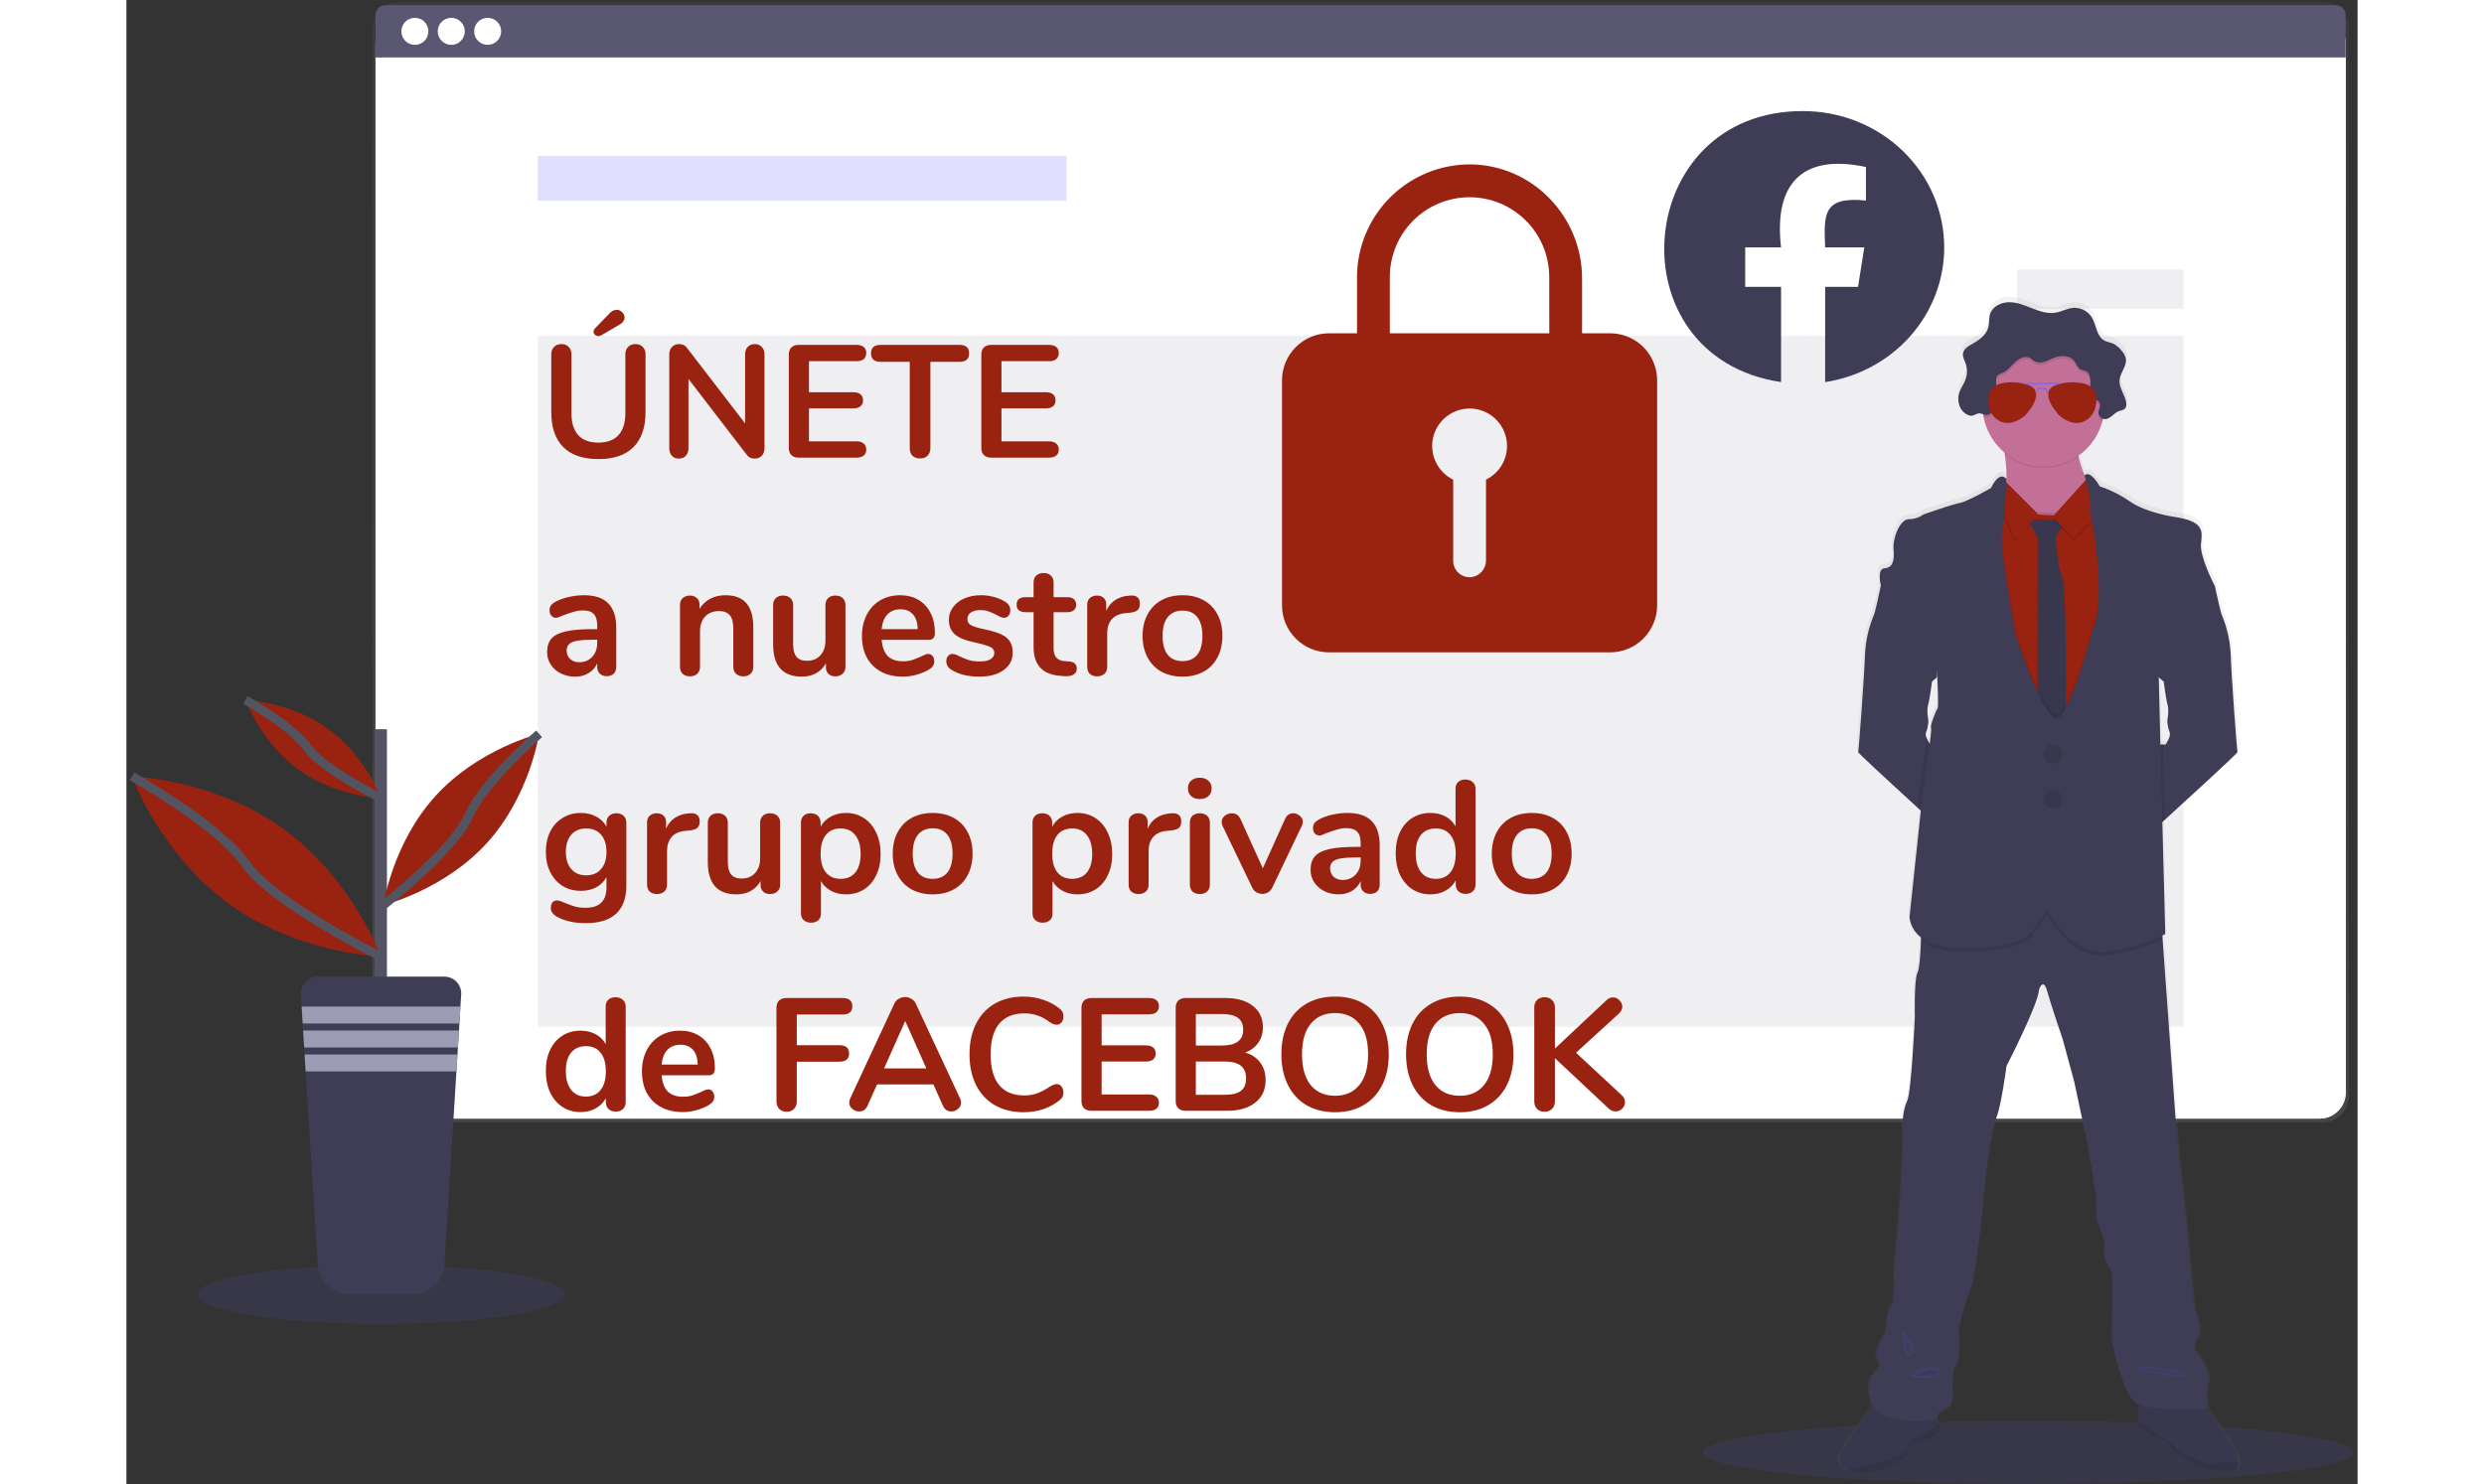 <svg width="100%" height="300" viewBox="0 0 502 334" fill="none" xmlns="http://www.w3.org/2000/svg">
<rect x="0" y="0" width="502" height="334" fill="#333333" stroke="none"/>
<g id="private">
<path id="Vector" opacity="0.1" d="M57.288 297.975C80.1 297.975 98.593 295.002 98.593 291.334C98.593 287.666 80.1 284.693 57.288 284.693C34.475 284.693 15.982 287.666 15.982 291.334C15.982 295.002 34.475 297.975 57.288 297.975Z" fill="#6C63FF"/>
<path id="Vector_2" opacity="0.1" d="M427.836 334C468.285 334 501.075 330.813 501.075 326.881C501.075 322.949 468.285 319.762 427.836 319.762C387.388 319.762 354.598 322.949 354.598 326.881C354.598 330.813 387.388 334 427.836 334Z" fill="#6C63FF"/>
<path id="Vector_3" d="M494.146 0.464H61.185C57.957 0.464 55.341 3.083 55.341 6.313V246.738C55.341 249.969 57.957 252.588 61.185 252.588H494.146C497.374 252.588 499.99 249.969 499.99 246.738V6.313C499.99 3.083 497.374 0.464 494.146 0.464Z" fill="url(#paint0_linear)"/>
<path id="Vector_4" d="M493.491 4.01H61.891C58.663 4.01 56.047 6.629 56.047 9.859V245.9C56.047 249.131 58.663 251.75 61.891 251.75H493.491C496.718 251.75 499.335 249.131 499.335 245.9V9.859C499.335 6.629 496.718 4.01 493.491 4.01Z" fill="white"/>
<path id="Vector_5" d="M493.491 4.01H61.891C58.663 4.01 56.047 6.629 56.047 9.859V245.9C56.047 249.131 58.663 251.75 61.891 251.75H493.491C496.718 251.75 499.335 249.131 499.335 245.9V9.859C499.335 6.629 496.718 4.01 493.491 4.01Z" fill="white"/>
<path id="Vector_6" opacity="0.04" d="M493.491 4.01H61.891C58.663 4.01 56.047 6.629 56.047 9.859V245.9C56.047 249.131 58.663 251.75 61.891 251.75H493.491C496.718 251.75 499.335 249.131 499.335 245.9V9.859C499.335 6.629 496.718 4.01 493.491 4.01Z" fill="white"/>
<path id="Vector_7" d="M497.084 1.167H58.297C57.7 1.167 57.128 1.404 56.706 1.826C56.284 2.249 56.047 2.822 56.047 3.419V12.941H499.316V3.419C499.316 2.825 499.081 2.255 498.663 1.833C498.245 1.411 497.678 1.171 497.084 1.167Z" fill="#5A5773"/>
<g id="buttons">
<path id="Vector_8" d="M64.9 10.098C66.579 10.098 67.941 8.735 67.941 7.054C67.941 5.373 66.579 4.01 64.9 4.01C63.22 4.01 61.858 5.373 61.858 7.054C61.858 8.735 63.22 10.098 64.9 10.098Z" fill="white"/>
<path id="Vector_9" d="M73.088 10.098C74.768 10.098 76.129 8.735 76.129 7.054C76.129 5.373 74.768 4.01 73.088 4.01C71.409 4.01 70.047 5.373 70.047 7.054C70.047 8.735 71.409 10.098 73.088 10.098Z" fill="white"/>
<path id="Vector_10" d="M81.276 10.098C82.955 10.098 84.317 8.735 84.317 7.054C84.317 5.373 82.955 4.01 81.276 4.01C79.596 4.01 78.234 5.373 78.234 7.054C78.234 8.735 79.596 10.098 81.276 10.098Z" fill="white"/>
</g>
<path id="Vector_11" opacity="0.2" d="M211.518 35.084H92.557V45.191H211.518V35.084Z" fill="#6C63FF"/>
<path id="Vector_12" opacity="0.1" d="M462.826 75.61H92.557V231.081H462.826V75.61Z" fill="#5A5773"/>
<g id="candado">
<path id="Vector_13" d="M333.856 75.012H327.516V62.685C327.516 48.776 316.437 37.212 302.54 37.001C299.19 36.966 295.865 37.595 292.758 38.852C289.651 40.109 286.823 41.968 284.438 44.324C282.052 46.68 280.156 49.485 278.858 52.578C277.56 55.67 276.887 58.989 276.877 62.343V75.012H270.551C267.755 75.021 265.077 76.136 263.1 78.115C261.123 80.094 260.009 82.775 260 85.573V136.258C260.009 139.056 261.123 141.737 263.1 143.716C265.077 145.695 267.755 146.81 270.551 146.819H333.856C336.652 146.81 339.33 145.694 341.306 143.716C343.282 141.737 344.395 139.055 344.403 136.258V85.573C344.395 82.775 343.282 80.094 341.306 78.115C339.33 76.136 336.652 75.021 333.856 75.012ZM305.9 107.96V126.113C305.906 127.074 305.547 128.002 304.895 128.708C304.244 129.414 303.349 129.846 302.391 129.916C301.891 129.94 301.391 129.861 300.922 129.686C300.453 129.511 300.025 129.242 299.663 128.896C299.301 128.55 299.012 128.134 298.815 127.674C298.618 127.213 298.517 126.717 298.517 126.216V107.951C296.805 107.115 295.427 105.724 294.607 104.003C293.787 102.283 293.574 100.335 294.002 98.478C294.43 96.62 295.475 94.963 296.965 93.776C298.456 92.59 300.304 91.944 302.208 91.944C304.113 91.944 305.961 92.59 307.451 93.776C308.942 94.963 309.986 96.62 310.414 98.478C310.843 100.335 310.63 102.283 309.81 104.003C308.99 105.724 307.612 107.115 305.9 107.951V107.96ZM320.142 75.012H284.26V62.343C284.26 57.582 286.15 53.016 289.513 49.65C292.876 46.283 297.438 44.392 302.194 44.392C306.951 44.392 311.512 46.283 314.876 49.65C318.239 53.016 320.128 57.582 320.128 62.343L320.142 75.012Z" fill="#992211"/>
</g>
<path id="Vector_14" opacity="0.1" d="M462.826 60.647H425.348V69.503H462.826V60.647Z" fill="#5A5773"/>
<path id="Vector_15" d="M475.58 329.026C475.333 327.784 474.911 326.584 474.326 325.462L468.711 317.069H468.744C468.744 317.069 467.86 312.854 468.744 310.784C469.629 308.714 465.591 303.623 465.591 303.623C465.591 303.623 465.099 302.344 466.381 300.771C467.663 299.197 465.591 294.589 465.591 294.589C465.591 294.589 464.608 284.964 464.51 283.494C464.412 282.023 463.621 273.874 463.621 273.874L461.749 256.597L458.418 210.807L458.357 209.95C458.769 209.748 458.989 209.622 458.989 209.622L458.324 184.303L458.9 183.783C463.925 179.231 475.515 168.693 475.398 168.464C475.281 168.234 473.994 150.868 473.844 146.522C473.716 143.433 473.041 140.392 471.851 137.539C471.561 136.963 470.723 133.165 470.377 131.558C470.284 131.118 470.223 130.842 470.223 130.842C470.223 130.842 466.826 124.36 467.121 121.414C467.415 118.468 468.005 116.262 460.762 115.232C460.762 115.232 454.679 114.323 451.058 111.846C448.916 110.362 446.575 109.188 444.105 108.361C444.105 108.361 442.074 104.614 440.661 105.884C440.063 104.547 439.616 103.147 439.328 101.711L439.286 101.448C441.968 99.576 443.898 96.811 444.732 93.646C444.779 93.468 444.816 93.285 444.858 93.107C444.999 93.155 445.145 93.182 445.294 93.187C446.524 93.187 447.282 91.814 448.433 91.379C448.901 91.196 449.476 91.168 449.837 90.798C449.956 90.656 450.044 90.49 450.097 90.312C450.15 90.134 450.167 89.948 450.146 89.763C450.157 89.635 450.157 89.507 450.146 89.379C450.148 89.334 450.148 89.288 450.146 89.243V89.29C449.832 87.585 448.513 86.073 448.658 84.34C448.798 82.71 450.23 81.277 450.113 79.689C450.111 79.564 450.1 79.438 450.08 79.314V79.371C449.906 78.751 449.585 78.182 449.144 77.713C448.641 77.026 447.98 76.47 447.217 76.092C446.566 75.806 445.813 75.741 445.205 75.399C443.417 74.425 443.422 71.886 442.36 70.154C441.905 69.43 441.259 68.847 440.494 68.467C439.728 68.088 438.873 67.928 438.023 68.004C436.694 68.135 435.491 68.842 434.177 69.072C432.38 69.39 430.55 68.805 428.847 68.135C427.144 67.465 425.418 66.73 423.588 66.73C421.759 66.73 419.78 67.667 419.227 69.395C418.933 70.332 419.078 71.338 418.853 72.289C418.451 73.966 416.982 75.165 415.461 75.999C414.525 76.518 413.412 77.113 413.121 78.097C413.121 78.069 413.121 78.045 413.121 78.022C413.101 78.1 413.085 78.18 413.075 78.261C413.065 78.365 413.065 78.47 413.075 78.574C413.075 79.249 413.43 79.89 413.669 80.532C414.114 81.753 414.104 83.093 413.641 84.307C413.295 85.197 412.705 85.979 412.368 86.864C412.209 87.276 412.106 87.708 412.059 88.147V88.072C412.048 88.272 412.048 88.472 412.059 88.672C412.054 89.356 412.214 90.031 412.527 90.639C412.742 91.059 413.038 91.431 413.399 91.734C413.76 92.038 414.178 92.266 414.628 92.405C415.564 92.62 416.149 91.702 417.136 91.936C417.313 91.979 417.486 92.034 417.655 92.1C417.688 92.311 417.721 92.522 417.758 92.728C418.355 95.88 420.033 98.724 422.503 100.769C422.503 100.882 422.54 100.994 422.554 101.111C422.853 102.978 422.983 104.869 422.942 106.759C422.942 106.759 421.469 104.6 419.447 108.769C419.447 108.769 414.174 111.813 412.354 112.159C410.534 112.506 404.072 114.759 404.072 114.759C403.098 115.464 401.925 115.843 400.722 115.841C398.706 115.841 397.031 120.257 397.274 122.66C397.517 125.062 397.129 126.833 395.253 126.931C393.377 127.029 394.401 130.837 394.415 130.902L394.242 131.722C393.877 133.399 393.082 136.996 392.801 137.558C391.611 140.411 390.935 143.452 390.803 146.54C390.658 150.887 389.399 168.187 389.254 168.482C389.156 168.674 397.096 175.938 402.678 181.015L403.488 181.746L400.919 205.763C400.994 206.688 401.269 207.586 401.724 208.395C402.18 209.203 402.805 209.903 403.558 210.446C403.558 210.727 403.558 211.013 403.53 211.308C403.417 214.118 403.193 217.518 402.744 218.408C401.958 219.982 402.154 228.421 402.154 228.421C402.154 228.421 401.363 245.6 400.381 247.469C399.398 249.337 399.197 253.257 399.492 254.025C399.787 254.794 398.505 275.424 398.505 275.424L397.522 284.655C397.522 284.655 397.817 293.488 396.928 293.685C396.039 293.882 395.548 299.97 395.548 299.97C395.548 299.97 392.399 304.288 393.774 305.857C395.15 307.426 393.573 308.119 393.428 308.508C393.283 308.897 390.424 310.381 392.492 315.87C392.511 315.924 392.533 315.978 392.558 316.03C390.621 318.723 384.482 327.41 384.856 328.731C385.133 329.571 385.718 330.275 386.494 330.698C387.94 331.564 390.419 331.967 394.364 330.698C400.914 328.586 400.446 327.064 400.446 327.064C400.48 326.352 400.785 325.68 401.298 325.187C401.812 324.694 402.495 324.417 403.207 324.413C405.916 324.216 407.937 321.715 407.937 321.715L407.619 320.53L407.184 318.891C407.235 318.423 407.568 317.603 409.056 317.149C411.325 316.46 410.731 312.142 410.731 312.142C410.731 312.142 410.534 307.627 411.517 307.037C412.499 306.447 412.111 298.986 412.111 298.986C412.111 298.986 413.196 293.586 414.768 289.952C416.341 286.318 418.221 264.727 418.221 264.727C418.221 264.727 419.499 254.124 420.683 251.08C421.866 248.035 422.952 239.497 422.952 239.497C422.952 239.497 430.246 225.358 430.34 222.216C430.34 222.216 431.276 219.27 432.211 222.511C433.147 225.752 435.777 233.507 435.777 233.507L438.336 243.029L441.391 257.262L443.366 269.242C443.366 269.242 443.066 273.757 443.834 275.33C444.601 276.904 445.705 280.529 445.116 281.217C444.526 281.906 446.295 285.147 446.791 285.831C447.287 286.514 446.791 301.047 446.791 301.047C446.791 301.047 449.055 313.416 452.307 315.566C452.534 315.715 452.775 315.841 453.028 315.941C452.981 317.28 452.934 319.074 452.995 320.01C452.988 320.22 453.023 320.428 453.098 320.624C453.393 321.017 456.743 323.668 457.435 323.668C458.128 323.668 460.584 325.387 460.687 326.221C460.79 327.054 467.888 330.586 468.894 330.689C469.9 330.792 474.775 331.668 475.444 330.295C475.61 329.894 475.657 329.453 475.58 329.026ZM458.142 152.123L458.647 152.559C458.647 152.559 459.166 156.61 459.536 157.823C459.906 159.036 459.461 161.396 459.461 161.396C459.495 162.277 459.671 163.147 459.981 163.972C460.42 164.857 459.092 166.782 459.092 166.782H457.908L457.538 151.617L458.142 152.123ZM422.942 106.844V106.755C422.933 106.783 422.928 106.816 422.928 106.844H422.942ZM404.765 165.223C404.583 164.83 404.556 164.384 404.69 163.972C404.795 163.75 404.878 163.518 404.938 163.279C405.083 162.664 405.174 162.037 405.209 161.406C405.21 161.398 405.21 161.39 405.209 161.382C405.167 161.158 404.788 158.984 405.139 157.832C405.49 156.68 406.024 152.568 406.024 152.568L406.36 152.282L407.142 151.603C407.142 151.603 407.142 151.35 407.198 150.934C407.362 154.493 407.493 158.427 407.282 158.624C406.889 159.012 405.457 162.839 405.804 162.989C405.916 163.04 405.762 164.572 405.5 166.632C405.205 166.19 404.959 165.717 404.765 165.223Z" fill="url(#paint1_linear)"/>
<path id="Vector_16" d="M442.477 110.586V116.412L430.537 122.421C430.537 122.421 418.68 115.241 421.605 112.384C423.476 110.576 423.116 105.612 422.611 102.198C422.316 100.212 421.974 98.755 421.974 98.755C421.974 98.755 443.272 92.667 440.053 97.29C438.977 98.835 438.893 100.835 439.253 102.816C439.983 106.745 442.477 110.586 442.477 110.586Z" fill="#C37098"/>
<path id="Vector_17" d="M409.767 167.56L408.228 186.537C408.228 186.537 405.921 184.444 402.936 181.718C397.401 176.665 389.54 169.438 389.634 169.246C389.779 168.951 391.037 151.735 391.173 147.407C391.301 144.335 391.969 141.31 393.147 138.471C393.428 137.909 394.219 134.331 394.551 132.659C394.663 132.139 394.734 131.802 394.734 131.802L397.316 130.762C397.316 130.762 408.078 142.78 408.078 143C408.078 143.22 407.343 152.451 407.343 152.451L406.581 153.116L406.248 153.402C406.248 153.402 405.734 157.434 405.369 158.643C405.004 159.851 405.397 161.949 405.439 162.174C405.405 162.805 405.315 163.432 405.172 164.047C405.111 164.284 405.028 164.515 404.924 164.736C404.792 165.146 404.819 165.59 404.999 165.982C405.207 166.525 405.477 167.042 405.804 167.523L409.767 167.56Z" fill="#3F3D56"/>
<path id="Vector_18" d="M474.986 169.246C475.099 169.475 463.621 179.961 458.648 184.49L456.393 186.537L454.867 167.56H458.821C458.821 167.56 460.14 165.653 459.7 164.773C459.394 163.952 459.222 163.087 459.19 162.211C459.19 162.211 459.626 159.869 459.261 158.656C458.896 157.443 458.381 153.416 458.381 153.416L457.88 152.985L457.286 152.465C457.286 152.465 456.552 143.234 456.552 143.014C456.552 142.794 467.313 130.776 467.313 130.776L469.877 131.802C469.877 131.802 469.933 132.078 470.027 132.518C470.373 134.115 471.201 137.895 471.487 138.471C472.665 141.31 473.333 144.335 473.461 147.407C473.583 151.734 474.837 168.951 474.986 169.246Z" fill="#3F3D56"/>
<path id="Vector_19" d="M475.033 330.328C474.345 331.696 469.516 330.797 468.52 330.722C467.523 330.647 460.486 327.101 460.388 326.272C460.29 325.443 457.852 323.734 457.169 323.734C456.486 323.734 453.168 321.092 452.874 320.704C452.799 320.51 452.766 320.303 452.775 320.095C452.672 318.489 452.874 314.353 452.874 314.353L467.027 315.135L473.905 325.49C474.485 326.607 474.904 327.801 475.15 329.036C475.233 329.469 475.193 329.917 475.033 330.328Z" fill="#3F3D56"/>
<path id="Vector_20" opacity="0.1" d="M475.033 330.328C474.345 331.696 469.516 330.797 468.52 330.722C467.523 330.647 460.486 327.101 460.388 326.272C460.29 325.443 457.852 323.734 457.169 323.734C456.486 323.734 453.168 321.092 452.874 320.704C452.799 320.51 452.766 320.303 452.775 320.095C452.672 318.489 452.874 314.353 452.874 314.353L467.027 315.135L473.905 325.49C474.485 326.607 474.904 327.801 475.15 329.036C475.233 329.469 475.193 329.917 475.033 330.328Z" fill="black"/>
<path id="Vector_21" opacity="0.1" d="M475.033 330.328C474.345 331.696 469.516 330.796 468.52 330.721C467.523 330.647 460.486 327.101 460.388 326.272C460.289 325.443 457.852 323.734 457.169 323.734C456.485 323.734 453.168 321.092 452.873 320.704C452.799 320.51 452.765 320.302 452.775 320.095L457.36 322.998C457.36 322.998 460.289 324.872 461.071 325.982C461.852 327.092 468.01 329.401 468.52 329.448C468.899 329.485 472.941 328.708 475.15 329.035C475.233 329.469 475.192 329.917 475.033 330.328Z" fill="black"/>
<path id="Vector_22" d="M408.125 321.781C408.125 321.781 406.122 324.273 403.446 324.465C402.739 324.47 402.062 324.747 401.554 325.237C401.045 325.728 400.744 326.395 400.713 327.102C400.713 327.102 401.181 328.619 394.71 330.722C390.803 331.982 388.347 331.584 386.915 330.722C386.147 330.297 385.567 329.598 385.292 328.764C384.852 327.205 393.489 315.332 393.489 315.332L401.35 314.864L406.964 317.402L407.825 320.62L408.125 321.781Z" fill="#3F3D56"/>
<path id="Vector_23" opacity="0.1" d="M408.125 321.781C408.125 321.781 406.122 324.273 403.446 324.465C402.739 324.47 402.062 324.747 401.554 325.237C401.045 325.728 400.744 326.395 400.713 327.102C400.713 327.102 401.181 328.619 394.71 330.722C390.803 331.982 388.347 331.584 386.915 330.722C386.147 330.297 385.567 329.598 385.292 328.764C384.852 327.205 393.489 315.332 393.489 315.332L401.35 314.864L406.964 317.402L407.825 320.62L408.125 321.781Z" fill="black"/>
<path id="Vector_24" opacity="0.1" d="M408.124 321.781C408.124 321.781 406.122 324.272 403.446 324.464C402.739 324.47 402.062 324.746 401.554 325.237C401.045 325.728 400.744 326.395 400.713 327.101C400.713 327.101 401.181 328.619 394.71 330.721C390.803 331.981 388.347 331.583 386.915 330.721C390.597 330.337 398.734 328.01 399.548 327.204C400.526 326.225 401.747 323.537 402.575 323.49C403.151 323.453 406.075 321.692 407.83 320.601L408.124 321.781Z" fill="black"/>
<path id="Vector_25" d="M468.394 310.887C467.514 312.939 468.394 317.14 468.394 317.14C468.394 317.14 455.293 317.823 452.093 315.674C448.892 313.524 446.628 301.211 446.628 301.211C446.628 301.211 447.096 286.753 446.628 286.07C446.16 285.386 444.382 282.164 444.967 281.48C445.552 280.796 444.499 277.181 443.699 275.616C442.899 274.052 443.231 269.561 443.231 269.561L441.275 257.637L438.253 243.474L435.684 233.995C435.684 233.995 433.05 226.276 432.156 223.054C431.262 219.832 430.317 222.759 430.317 222.759C430.224 225.887 422.999 239.957 422.999 239.957C422.999 239.957 421.923 248.457 420.753 251.483C419.584 254.508 418.311 265.064 418.311 265.064C418.311 265.064 416.44 286.557 414.895 290.172C413.351 293.788 412.289 299.16 412.289 299.16C412.289 299.16 412.682 306.588 411.704 307.173C410.727 307.759 410.886 312.255 410.886 312.255C410.886 312.255 411.471 316.55 409.225 317.238C406.979 317.926 407.353 319.388 407.353 319.388C407.353 319.388 394.86 321.439 392.811 315.964C390.762 310.489 393.592 309.033 393.747 308.639C393.901 308.246 395.459 307.567 394.093 305.998C392.727 304.429 395.848 300.139 395.848 300.139C395.848 300.139 396.339 294.083 397.214 293.886C398.089 293.69 397.803 284.899 397.803 284.899L398.777 275.715C398.777 275.715 400.049 255.196 399.755 254.414C399.46 253.632 399.656 249.731 400.634 247.858C401.612 245.984 402.389 228.899 402.389 228.899C402.389 228.899 402.192 220.502 402.974 218.937C403.442 218.052 403.638 214.647 403.75 211.87C403.835 209.748 403.853 207.992 403.853 207.992L414.783 203.889L428.82 199.398L440.629 205.065L457.909 208.385L458.124 211.369L461.422 256.943L463.294 274.136C463.294 274.136 464.075 282.243 464.174 283.709C464.272 285.175 465.245 294.753 465.245 294.753C465.245 294.753 467.294 299.343 466.026 300.907C464.758 302.471 465.245 303.717 465.245 303.717C465.245 303.717 469.274 308.836 468.394 310.887Z" fill="#3F3D56"/>
<path id="Vector_26" opacity="0.1" d="M440.063 97.289C438.987 98.835 438.902 100.835 439.263 102.816C436.804 104.552 433.843 105.432 430.836 105.319C427.829 105.207 424.942 104.108 422.62 102.193C422.325 100.207 421.983 98.751 421.983 98.751C421.983 98.751 443.282 92.671 440.063 97.289Z" fill="black"/>
<path id="Vector_27" d="M445.041 91.313C445.041 94.028 444.237 96.681 442.731 98.937C441.225 101.194 439.083 102.953 436.578 103.991C434.073 105.03 431.317 105.302 428.658 104.772C425.998 104.243 423.556 102.936 421.638 101.017C419.721 99.098 418.415 96.653 417.886 93.991C417.358 91.329 417.629 88.57 418.667 86.062C419.704 83.555 421.461 81.412 423.716 79.904C425.97 78.396 428.621 77.591 431.332 77.591C433.135 77.582 434.922 77.931 436.589 78.618C438.256 79.304 439.771 80.315 441.045 81.591C442.32 82.867 443.33 84.383 444.015 86.052C444.701 87.721 445.05 89.509 445.041 91.313Z" fill="#C37098"/>
<path id="Vector_28" opacity="0.1" d="M447.895 114.117L443.404 194.18L419.003 189.052L414.17 156.956L418.956 113.869L422.559 114.332L428.913 115.143L435.206 115.531L442.028 114.773L447.895 114.117Z" fill="black"/>
<path id="Vector_29" d="M447.895 114.703L443.404 194.766L419.003 189.638L414.17 157.542L418.956 114.459L422.559 114.918L428.913 115.728L435.206 116.117L442.028 115.358L447.895 114.703Z" fill="#992211"/>
<path id="Vector_30" d="M427.837 116.853L436.624 117.148L434.153 120.609C434.153 120.609 434.327 127.601 435.501 129.606C436.675 131.61 436.329 162.577 436.329 162.577L433.99 167.022L429.989 162.038L430.041 121.152L427.837 116.853Z" fill="#3F3D56"/>
<path id="Vector_31" opacity="0.1" d="M427.837 116.853L436.624 117.148L434.153 120.609C434.153 120.609 434.327 127.601 435.501 129.606C436.675 131.61 436.329 162.577 436.329 162.577L433.99 167.022L429.989 162.038L430.041 121.152L427.837 116.853Z" fill="black"/>
<path id="Vector_32" opacity="0.1" d="M441.597 107.767L433.399 116.853L438.083 121.737L445.845 114.164L441.597 107.767Z" fill="black"/>
<path id="Vector_33" d="M441.597 107.181L433.399 116.267L438.083 121.152L445.845 113.579L441.597 107.181Z" fill="#992211"/>
<path id="Vector_34" opacity="0.1" d="M429.937 116.412L421.637 108.108L420.855 112.455L424.664 121.981L429.937 116.412Z" fill="black"/>
<path id="Vector_35" d="M430.228 115.827L421.932 107.523L421.15 111.869L424.959 121.395L430.228 115.827Z" fill="#992211"/>
<path id="Vector_36" opacity="0.1" d="M458.166 211.383C454.182 213.283 449.915 214.518 445.533 215.041C437.48 216.066 432.212 205.81 432.212 205.81L429.138 209.814C428.16 214.067 413.276 215.139 407.227 213.528C405.971 213.218 404.791 212.659 403.755 211.884C403.839 209.763 403.858 208.006 403.858 208.006L414.788 203.904L428.824 199.412L440.634 205.079L457.913 208.4L458.166 211.383Z" fill="black"/>
<path id="Vector_37" opacity="0.1" d="M447.895 114.707L443.408 194.766L419.003 189.638L414.16 157.547L418.942 114.459L422.545 114.927C422.453 116.497 422.276 118.06 422.016 119.611C421.431 122.351 425.043 141.792 425.043 141.792C425.043 141.792 431.907 163.593 434.995 160.45C438.083 157.308 442.482 140.714 442.482 140.714C445.462 134.56 442.533 117.297 442.313 116.951C442.16 116.44 442.066 115.914 442.032 115.382L447.895 114.707Z" fill="black"/>
<path id="Vector_38" opacity="0.1" d="M458.437 176.66L458.643 184.505L456.388 186.551L454.867 167.56H458.236L458.437 176.66Z" fill="black"/>
<path id="Vector_39" opacity="0.1" d="M405.444 162.188C405.409 162.819 405.32 163.446 405.177 164.061C405.177 163.888 405.177 163.79 405.139 163.776C404.999 163.738 405.167 163.022 405.444 162.188Z" fill="black"/>
<path id="Vector_40" opacity="0.1" d="M409.767 167.56L408.227 186.537C408.227 186.537 405.921 184.444 402.936 181.718L403.291 178.355C403.291 178.355 404.55 170.094 405.008 166.019C405.216 166.562 405.486 167.079 405.813 167.56H409.767Z" fill="black"/>
<path id="Vector_41" d="M423.004 107.813C423.004 107.813 421.544 105.664 419.541 109.813C419.541 109.813 414.32 112.843 412.523 113.185C410.726 113.527 404.335 115.775 404.335 115.775C403.37 116.474 402.208 116.849 401.017 116.848C399.015 116.848 397.354 121.245 397.597 123.639C397.84 126.032 397.452 127.793 395.599 127.891C393.746 127.99 394.766 131.844 394.766 131.844L407.114 146.011C407.114 146.011 407.895 159.055 407.507 159.448C407.119 159.842 405.701 163.663 406.043 163.794C406.384 163.926 404.171 178.351 404.171 178.351L401.195 206.344C401.195 206.344 401.195 211.027 407.25 212.643C413.304 214.259 428.197 213.191 429.156 208.938L432.23 204.929C432.23 204.929 437.499 215.191 445.551 214.165C453.604 213.139 458.732 210.207 458.732 210.207L457.852 176.66L457.267 152.479L469.839 131.802C469.839 131.802 466.47 125.353 466.765 122.435C467.06 119.517 467.64 117.307 460.467 116.281C460.467 116.281 454.418 115.377 450.852 112.909C448.734 111.436 446.418 110.27 443.974 109.443C443.974 109.443 441.962 105.696 440.563 106.98C440.563 106.98 441.967 112.277 441.85 113.068C441.733 113.86 442.07 117.438 442.29 117.808C442.51 118.178 445.439 135.417 442.458 141.572C442.458 141.572 438.084 158.165 434.972 161.308C431.861 164.45 425.02 142.649 425.02 142.649C425.02 142.649 421.408 123.203 421.993 120.468C422.578 117.733 423.004 107.813 423.004 107.813Z" fill="#3F3D56"/>
<path id="Vector_42" d="M433.446 171.859C434.633 171.859 435.594 170.897 435.594 169.71C435.594 168.523 434.633 167.56 433.446 167.56C432.26 167.56 431.299 168.523 431.299 169.71C431.299 170.897 432.26 171.859 433.446 171.859Z" fill="#3F3D56"/>
<path id="Vector_43" d="M433.446 181.994C434.633 181.994 435.594 181.032 435.594 179.845C435.594 178.657 434.633 177.695 433.446 177.695C432.26 177.695 431.299 178.657 431.299 179.845C431.299 181.032 432.26 181.994 433.446 181.994Z" fill="#3F3D56"/>
<path id="Vector_44" opacity="0.1" d="M433.446 171.859C434.633 171.859 435.594 170.897 435.594 169.71C435.594 168.523 434.633 167.56 433.446 167.56C432.26 167.56 431.299 168.523 431.299 169.71C431.299 170.897 432.26 171.859 433.446 171.859Z" fill="black"/>
<path id="Vector_45" opacity="0.1" d="M433.446 181.994C434.633 181.994 435.594 181.032 435.594 179.845C435.594 178.657 434.633 177.695 433.446 177.695C432.26 177.695 431.299 178.657 431.299 179.845C431.299 181.032 432.26 181.994 433.446 181.994Z" fill="black"/>
<path id="Vector_46" opacity="0.1" d="M452.747 307.956C452.747 307.956 461.562 308.639 462.437 309.323C463.312 310.007 452.747 307.956 452.747 307.956Z" fill="black" stroke="#6C63FF" stroke-miterlimit="10"/>
<path id="Vector_47" opacity="0.1" d="M400.264 301.019C400.264 301.019 402.135 303.361 401.34 304.438C400.544 305.515 400.264 301.019 400.264 301.019Z" fill="black" stroke="#6C63FF" stroke-miterlimit="10"/>
<path id="Vector_48" opacity="0.1" d="M402.51 309.463C402.51 309.463 405.925 307.215 407.292 308.709C408.658 310.203 402.51 309.463 402.51 309.463Z" fill="black" stroke="#6C63FF" stroke-miterlimit="10"/>
<path id="Vector_49" opacity="0.1" d="M445.041 91.313C445.043 92.484 444.896 93.651 444.601 94.784C444.312 94.652 444.071 94.435 443.909 94.162C443.746 93.89 443.671 93.574 443.693 93.257C443.754 92.7 444.124 92.189 444.044 91.636C443.927 90.784 442.898 90.438 442.355 89.763C441.686 88.948 441.831 87.763 441.887 86.71C441.943 85.656 441.677 84.368 440.689 84.007C440.395 83.9 440.072 83.89 439.786 83.768C439.01 83.441 438.771 82.476 438.252 81.811C437.213 80.471 435.15 80.499 433.573 81.136C432.887 81.466 432.184 81.76 431.467 82.017C431.109 82.143 430.728 82.194 430.348 82.166C429.969 82.138 429.6 82.031 429.264 81.853C428.955 81.656 428.707 81.385 428.389 81.188C427.331 80.551 425.946 81.188 425.029 82.007C424.112 82.827 423.378 83.928 422.222 84.429C421.702 84.663 421.061 84.803 420.818 85.309C420.698 85.585 420.646 85.885 420.668 86.185C420.668 88.007 420.884 89.857 420.505 91.641C420.261 92.789 419.457 94.091 418.292 93.95C418.146 93.929 418.004 93.893 417.866 93.843C417.515 91.967 417.559 90.038 417.995 88.18C418.431 86.323 419.249 84.576 420.397 83.053C421.546 81.53 422.999 80.263 424.664 79.333C426.329 78.404 428.169 77.832 430.068 77.655C431.966 77.478 433.88 77.699 435.688 78.304C437.496 78.909 439.158 79.885 440.568 81.169C441.978 82.454 443.105 84.019 443.877 85.764C444.649 87.509 445.048 89.396 445.05 91.304L445.041 91.313Z" fill="black"/>
<path id="Vector_50" d="M417.254 93.065C417.605 93.144 417.937 93.327 418.297 93.374C419.462 93.514 420.267 92.213 420.51 91.065C420.889 89.281 420.693 87.431 420.679 85.609C420.653 85.309 420.703 85.008 420.824 84.733C421.09 84.227 421.731 84.087 422.227 83.853C423.36 83.347 424.099 82.27 425.035 81.431C425.971 80.593 427.332 79.975 428.39 80.612C428.703 80.799 428.956 81.08 429.265 81.277C429.602 81.453 429.972 81.558 430.352 81.586C430.732 81.614 431.113 81.565 431.473 81.441C432.198 81.225 432.877 80.846 433.574 80.56C435.136 79.923 437.205 79.9 438.253 81.23C438.772 81.9 439.011 82.86 439.787 83.188C440.073 83.309 440.396 83.323 440.69 83.431C441.678 83.801 441.93 85.08 441.888 86.133C441.846 87.187 441.706 88.372 442.356 89.187C442.899 89.852 443.928 90.199 444.045 91.06C444.12 91.613 443.755 92.128 443.694 92.681C443.68 92.886 443.707 93.092 443.773 93.287C443.84 93.482 443.944 93.662 444.08 93.816C444.217 93.97 444.382 94.096 444.567 94.186C444.752 94.275 444.953 94.328 445.159 94.339C446.375 94.339 447.128 92.976 448.265 92.54C448.733 92.358 449.299 92.33 449.669 91.96C449.807 91.782 449.904 91.576 449.954 91.357C450.004 91.138 450.006 90.91 449.959 90.69C449.73 88.897 448.294 87.337 448.448 85.539C448.593 83.815 450.188 82.312 449.852 80.616C449.68 79.991 449.359 79.417 448.916 78.944C448.414 78.264 447.76 77.71 447.007 77.329C446.356 77.047 445.603 76.982 445.009 76.64C443.24 75.671 443.245 73.142 442.202 71.418C441.754 70.706 441.119 70.131 440.366 69.756C439.613 69.38 438.772 69.22 437.934 69.292C436.62 69.423 435.427 70.121 434.126 70.355C432.343 70.673 430.537 70.088 428.848 69.418C427.159 68.749 425.451 68.013 423.64 68.013C421.83 68.013 419.869 68.95 419.317 70.664C419.027 71.601 419.172 72.603 418.948 73.544C418.555 75.216 417.076 76.406 415.588 77.235C414.563 77.806 413.333 78.462 413.211 79.628C413.132 80.368 413.539 81.033 413.796 81.75C414.234 82.962 414.224 84.291 413.768 85.496C413.426 86.382 412.856 87.159 412.509 88.04C412.264 88.637 412.147 89.28 412.168 89.926C412.189 90.572 412.347 91.206 412.631 91.786C412.849 92.21 413.151 92.584 413.519 92.885C413.887 93.188 414.312 93.411 414.769 93.543C415.691 93.763 416.271 92.85 417.254 93.065Z" fill="#3F3D56"/>
<g id="Group" opacity="0.1">
<path id="Vector_51" opacity="0.1" d="M420.51 90.044C420.267 91.192 419.457 92.494 418.292 92.353C417.932 92.306 417.604 92.124 417.249 92.044C416.271 91.829 415.691 92.746 414.769 92.512C414.311 92.381 413.885 92.157 413.517 91.855C413.148 91.553 412.845 91.179 412.626 90.756C412.381 90.279 412.233 89.759 412.191 89.225C412.098 90.054 412.249 90.892 412.626 91.637C412.845 92.06 413.148 92.434 413.517 92.736C413.885 93.038 414.311 93.261 414.769 93.393C415.705 93.608 416.271 92.69 417.249 92.924C417.591 93.044 417.939 93.145 418.292 93.229C419.457 93.374 420.267 92.072 420.51 90.925C420.702 89.911 420.777 88.879 420.735 87.848C420.73 88.585 420.655 89.321 420.51 90.044Z" fill="black"/>
<path id="Vector_52" opacity="0.1" d="M414.1 82.991C414.16 82.223 414.054 81.452 413.791 80.728C413.58 80.248 413.4 79.753 413.253 79.249C413.233 79.327 413.217 79.407 413.206 79.487C413.127 80.223 413.539 80.892 413.791 81.609C413.955 82.054 414.058 82.518 414.1 82.991Z" fill="black"/>
<path id="Vector_53" opacity="0.1" d="M449.847 80.522C449.627 81.853 448.551 83.103 448.443 84.503C448.417 84.743 448.417 84.985 448.443 85.225C448.677 83.59 450.123 82.143 449.847 80.522Z" fill="black"/>
<path id="Vector_54" opacity="0.1" d="M449.926 90.405C449.887 90.601 449.794 90.782 449.66 90.929C449.313 91.299 448.724 91.327 448.256 91.51C447.119 91.946 446.384 93.323 445.149 93.308C444.833 93.291 444.53 93.177 444.279 92.983C444.028 92.789 443.842 92.524 443.746 92.222C443.717 92.323 443.695 92.427 443.68 92.531C443.667 92.736 443.694 92.942 443.761 93.136C443.827 93.33 443.932 93.51 444.068 93.663C444.204 93.817 444.369 93.942 444.554 94.032C444.739 94.121 444.94 94.173 445.144 94.184C446.366 94.184 447.114 92.822 448.251 92.391C448.719 92.208 449.29 92.18 449.655 91.81C449.792 91.632 449.89 91.426 449.94 91.207C449.99 90.988 449.992 90.761 449.945 90.541C449.94 90.484 449.931 90.447 449.926 90.405Z" fill="black"/>
<path id="Vector_55" opacity="0.1" d="M444.059 90.016C443.942 89.164 442.913 88.817 442.37 88.143C442.037 87.7 441.857 87.161 441.855 86.606C441.818 87.478 441.832 88.367 442.37 89.023C442.908 89.679 443.727 89.96 443.989 90.634C444.055 90.435 444.079 90.225 444.059 90.016Z" fill="black"/>
<path id="Vector_56" opacity="0.1" d="M441.883 85.112C441.92 84.058 441.668 82.771 440.68 82.41C440.39 82.302 440.068 82.288 439.782 82.171C439.005 81.843 438.762 80.879 438.247 80.213C437.204 78.879 435.141 78.902 433.569 79.539C432.867 79.825 432.198 80.204 431.468 80.419C431.109 80.546 430.728 80.597 430.349 80.569C429.969 80.54 429.6 80.434 429.264 80.256C428.955 80.059 428.702 79.787 428.389 79.591C427.327 78.954 425.942 79.591 425.03 80.41C424.117 81.23 423.378 82.326 422.222 82.831C421.698 83.066 421.062 83.206 420.79 83.712C420.671 83.988 420.622 84.288 420.645 84.588C420.645 84.77 420.645 84.953 420.645 85.136C420.652 84.947 420.698 84.762 420.781 84.592C421.053 84.087 421.689 83.946 422.213 83.712C423.345 83.206 424.084 82.129 425.02 81.291C425.956 80.452 427.318 79.834 428.38 80.471C428.693 80.658 428.946 80.939 429.255 81.131C429.59 81.311 429.96 81.418 430.339 81.446C430.719 81.475 431.1 81.423 431.458 81.295C432.173 81.04 432.875 80.748 433.559 80.419C435.127 79.782 437.19 79.754 438.238 81.089C438.753 81.754 438.996 82.719 439.773 83.047C440.058 83.169 440.381 83.183 440.671 83.29C441.471 83.59 441.789 84.489 441.86 85.379L441.883 85.112Z" fill="black"/>
</g>
<g id="Group_2" opacity="0.1">
<path id="Vector_57" opacity="0.1" d="M418.839 90.016C418.866 89.239 419.144 88.491 419.632 87.885C420.12 87.28 420.79 86.849 421.544 86.658C423.63 86.147 425.819 86.247 427.851 86.944C432.291 88.414 427.289 93.707 427.289 93.707C427.289 93.707 423.963 96.985 420.861 94.695C419.944 94.001 419.303 93.006 419.05 91.885C418.898 91.274 418.827 90.645 418.839 90.016Z" fill="black"/>
<path id="Vector_58" opacity="0.1" d="M443.249 90.016C443.222 89.238 442.943 88.49 442.454 87.884C441.966 87.278 441.294 86.848 440.54 86.658C438.455 86.148 436.268 86.247 434.237 86.943C429.797 88.414 434.799 93.706 434.799 93.706C434.799 93.706 438.121 96.985 441.227 94.695C442.144 94.001 442.785 93.006 443.038 91.884C443.19 91.273 443.261 90.645 443.249 90.016Z" fill="black"/>
<path id="Vector_59" opacity="0.1" d="M427.014 86.513V86.733H435.122V86.471L427.014 86.513Z" fill="black"/>
<path id="Vector_60" opacity="0.1" d="M429.601 88.859H429.858V88.114C429.858 88.114 430.681 87.473 432.048 88.114V88.779H432.515V88.344H432.286C432.286 88.344 432.38 87.44 430.854 87.585C430.854 87.585 429.629 87.468 429.657 88.246H429.376L429.601 88.859Z" fill="black"/>
</g>
<path id="Vector_61" d="M418.839 89.712C418.866 88.934 419.144 88.187 419.632 87.581C420.12 86.976 420.791 86.545 421.544 86.354C423.63 85.847 425.818 85.946 427.851 86.639C432.291 88.115 427.289 93.402 427.289 93.402C427.289 93.402 423.963 96.681 420.861 94.391C419.943 93.699 419.301 92.703 419.05 91.58C418.898 90.969 418.827 90.341 418.839 89.712Z" fill="#992211"/>
<path id="Vector_62" d="M443.249 89.712C443.222 88.934 442.943 88.186 442.454 87.58C441.966 86.975 441.294 86.544 440.54 86.354C438.454 85.847 436.268 85.946 434.237 86.639C429.797 88.115 434.799 93.402 434.799 93.402C434.799 93.402 438.121 96.681 441.227 94.391C442.145 93.699 442.787 92.703 443.038 91.581C443.191 90.97 443.261 90.341 443.249 89.712Z" fill="#992211"/>
<path id="Vector_63" d="M427.014 86.218V86.443H435.122V86.176L427.014 86.218Z" fill="#6C63FF"/>
<path id="Vector_64" d="M429.601 88.564H429.858V87.82C429.858 87.82 430.681 87.183 432.048 87.82V88.489H432.515V88.049H432.286C432.286 88.049 432.38 87.15 430.854 87.29C430.854 87.29 429.629 87.178 429.657 87.951H429.376L429.601 88.564Z" fill="#6C63FF"/>
<path id="Vector_65" d="M58.616 164.122H55.958V224.023H58.616V164.122Z" fill="#535461"/>
<path id="Vector_66" d="M75.32 223.841L75.152 226.538L74.918 230.346L74.82 231.934L74.586 235.746L74.483 237.334L74.249 241.141L71.568 284.449C71.453 286.313 70.633 288.063 69.274 289.342C67.915 290.621 66.12 291.334 64.255 291.334H50.321C48.456 291.334 46.661 290.621 45.303 289.342C43.945 288.062 43.126 286.312 43.012 284.449L40.317 241.141L40.083 237.334L39.985 235.746L39.756 231.924L39.658 230.337L39.424 226.529L39.255 223.831C39.223 223.314 39.298 222.795 39.474 222.307C39.65 221.819 39.924 221.372 40.279 220.995C40.634 220.617 41.063 220.316 41.538 220.11C42.014 219.904 42.527 219.798 43.045 219.799H71.535C72.054 219.798 72.567 219.905 73.043 220.111C73.52 220.317 73.948 220.619 74.303 220.998C74.658 221.377 74.932 221.825 75.106 222.314C75.281 222.803 75.354 223.322 75.32 223.841Z" fill="#3F3D56"/>
<path id="Vector_67" d="M75.151 226.539L74.917 230.346H39.652L39.418 226.539H75.151Z" fill="#9D9CB5"/>
<path id="Vector_68" d="M74.818 231.934L74.584 235.746H39.989L39.75 231.934H74.818Z" fill="#9D9CB5"/>
<path id="Vector_69" d="M74.482 237.334L74.249 241.142H40.327L40.088 237.334H74.482Z" fill="#9D9CB5"/>
<path id="Vector_70" d="M35.362 186.575C50.84 197.782 57.287 215.317 57.287 215.317C57.287 215.317 38.633 214.675 23.131 203.468C7.63 192.26 1.206 174.726 1.206 174.726C1.206 174.726 19.88 175.367 35.362 186.575Z" fill="#992211"/>
<path id="Vector_71" d="M1.229 174.726C1.229 174.726 20.591 185.498 26.8 194.396C33.008 203.295 57.287 215.322 57.287 215.322" stroke="#535461" stroke-width="2" stroke-miterlimit="10"/>
<path id="Vector_72" d="M45.352 164.015C53.774 170.103 57.287 179.657 57.287 179.657C57.287 179.657 47.134 179.311 38.708 173.208C30.281 167.106 26.776 157.565 26.776 157.565C26.776 157.565 36.93 157.889 45.352 164.015Z" fill="#992211"/>
<path id="Vector_73" d="M26.776 157.542C26.776 157.542 37.313 163.396 40.691 168.244C44.07 173.091 57.287 179.634 57.287 179.634" stroke="#535461" stroke-width="2" stroke-miterlimit="10"/>
<path id="Vector_74" d="M69.532 179.151C59.851 189.797 57.807 203.706 57.807 203.706C57.807 203.706 71.45 200.358 81.126 189.712C90.802 179.067 92.852 165.152 92.852 165.152C92.852 165.152 79.208 168.501 69.532 179.151Z" fill="#992211"/>
<path id="Vector_75" d="M92.852 165.152C92.852 165.152 80.247 176.065 77.042 183.586C73.837 191.108 57.807 203.725 57.807 203.725" stroke="#535461" stroke-width="2" stroke-miterlimit="10"/>
<path id="&#195;&#154;NETE a nuestro grupo privado de FACEBOOK" d="M106.212 103.324C102.732 103.324 100.092 102.424 98.292 100.624C96.492 98.824 95.592 96.196 95.592 92.74V79.744C95.592 79.048 95.796 78.496 96.204 78.088C96.612 77.656 97.164 77.44 97.86 77.44C98.556 77.44 99.108 77.656 99.516 78.088C99.924 78.496 100.128 79.048 100.128 79.744V92.992C100.128 95.176 100.644 96.832 101.676 97.96C102.708 99.064 104.22 99.616 106.212 99.616C108.18 99.616 109.68 99.052 110.712 97.924C111.744 96.796 112.26 95.152 112.26 92.992V79.744C112.26 79.048 112.464 78.496 112.872 78.088C113.28 77.656 113.832 77.44 114.528 77.44C115.224 77.44 115.776 77.656 116.184 78.088C116.592 78.496 116.796 79.048 116.796 79.744V92.74C116.796 96.172 115.896 98.8 114.096 100.624C112.296 102.424 109.668 103.324 106.212 103.324ZM106.788 75.496C106.596 75.592 106.404 75.64 106.212 75.64C105.9 75.64 105.636 75.544 105.42 75.352C105.204 75.136 105.096 74.896 105.096 74.632C105.096 74.368 105.228 74.104 105.492 73.84L108.768 70.456C109.224 69.976 109.74 69.736 110.316 69.736C110.796 69.736 111.204 69.916 111.54 70.276C111.9 70.612 112.08 71.008 112.08 71.464C112.08 71.776 111.972 72.076 111.756 72.364C111.564 72.652 111.264 72.904 110.856 73.12L106.788 75.496ZM141.362 77.44C142.034 77.44 142.562 77.656 142.946 78.088C143.354 78.496 143.558 79.048 143.558 79.744V100.876C143.558 101.572 143.354 102.136 142.946 102.568C142.538 103 142.01 103.216 141.362 103.216C140.594 103.216 140.006 102.94 139.598 102.388L126.458 85.288V100.876C126.458 101.572 126.266 102.136 125.882 102.568C125.498 103 124.97 103.216 124.298 103.216C123.626 103.216 123.098 103 122.714 102.568C122.33 102.136 122.138 101.572 122.138 100.876V79.744C122.138 79.048 122.342 78.496 122.75 78.088C123.158 77.656 123.698 77.44 124.37 77.44C125.114 77.44 125.69 77.716 126.098 78.268L139.202 95.296V79.744C139.202 79.048 139.394 78.496 139.778 78.088C140.186 77.656 140.714 77.44 141.362 77.44ZM151.265 103C150.569 103 150.017 102.808 149.609 102.424C149.225 102.04 149.033 101.5 149.033 100.804V79.816C149.033 79.12 149.225 78.58 149.609 78.196C150.017 77.812 150.569 77.62 151.265 77.62H164.261C164.957 77.62 165.497 77.776 165.881 78.088C166.265 78.4 166.457 78.844 166.457 79.42C166.457 80.02 166.265 80.488 165.881 80.824C165.497 81.136 164.957 81.292 164.261 81.292H153.569V88.276H163.541C164.237 88.276 164.777 88.432 165.161 88.744C165.545 89.056 165.737 89.512 165.737 90.112C165.737 90.688 165.545 91.132 165.161 91.444C164.777 91.756 164.237 91.912 163.541 91.912H153.569V99.328H164.261C164.957 99.328 165.497 99.496 165.881 99.832C166.265 100.144 166.457 100.6 166.457 101.2C166.457 101.776 166.265 102.22 165.881 102.532C165.497 102.844 164.957 103 164.261 103H151.265ZM178.583 103.18C177.863 103.18 177.287 102.976 176.855 102.568C176.447 102.136 176.243 101.572 176.243 100.876V81.436H169.691C168.251 81.436 167.531 80.8 167.531 79.528C167.531 78.256 168.251 77.62 169.691 77.62H187.439C188.879 77.62 189.599 78.256 189.599 79.528C189.599 80.8 188.879 81.436 187.439 81.436H180.887V100.876C180.887 101.572 180.671 102.136 180.239 102.568C179.831 102.976 179.279 103.18 178.583 103.18ZM194.577 103C193.881 103 193.329 102.808 192.921 102.424C192.537 102.04 192.345 101.5 192.345 100.804V79.816C192.345 79.12 192.537 78.58 192.921 78.196C193.329 77.812 193.881 77.62 194.577 77.62H207.573C208.269 77.62 208.809 77.776 209.193 78.088C209.577 78.4 209.769 78.844 209.769 79.42C209.769 80.02 209.577 80.488 209.193 80.824C208.809 81.136 208.269 81.292 207.573 81.292H196.881V88.276H206.853C207.549 88.276 208.089 88.432 208.473 88.744C208.857 89.056 209.049 89.512 209.049 90.112C209.049 90.688 208.857 91.132 208.473 91.444C208.089 91.756 207.549 91.912 206.853 91.912H196.881V99.328H207.573C208.269 99.328 208.809 99.496 209.193 99.832C209.577 100.144 209.769 100.6 209.769 101.2C209.769 101.776 209.577 102.22 209.193 102.532C208.809 102.844 208.269 103 207.573 103H194.577ZM102.972 133.964C105.42 133.964 107.232 134.576 108.408 135.8C109.608 137 110.208 138.836 110.208 141.308V150.092C110.208 150.74 110.016 151.256 109.632 151.64C109.248 152 108.72 152.18 108.048 152.18C107.424 152.18 106.908 151.988 106.5 151.604C106.116 151.22 105.924 150.716 105.924 150.092V149.3C105.516 150.236 104.868 150.968 103.98 151.496C103.116 152.024 102.108 152.288 100.956 152.288C99.78 152.288 98.712 152.048 97.752 151.568C96.792 151.088 96.036 150.428 95.484 149.588C94.932 148.748 94.656 147.812 94.656 146.78C94.656 145.484 94.98 144.464 95.628 143.72C96.3 142.976 97.38 142.436 98.868 142.1C100.356 141.764 102.408 141.596 105.024 141.596H105.924V140.768C105.924 139.592 105.672 138.74 105.168 138.212C104.664 137.66 103.848 137.384 102.72 137.384C102.024 137.384 101.316 137.492 100.596 137.708C99.876 137.9 99.024 138.188 98.04 138.572C97.416 138.884 96.96 139.04 96.672 139.04C96.24 139.04 95.88 138.884 95.592 138.572C95.328 138.26 95.196 137.852 95.196 137.348C95.196 136.94 95.292 136.592 95.484 136.304C95.7 135.992 96.048 135.704 96.528 135.44C97.368 134.984 98.364 134.624 99.516 134.36C100.692 134.096 101.844 133.964 102.972 133.964ZM101.856 149.048C103.056 149.048 104.028 148.652 104.772 147.86C105.54 147.044 105.924 146 105.924 144.728V143.972H105.276C103.668 143.972 102.42 144.044 101.532 144.188C100.644 144.332 100.008 144.584 99.624 144.944C99.24 145.304 99.048 145.796 99.048 146.42C99.048 147.188 99.312 147.824 99.84 148.328C100.392 148.808 101.064 149.048 101.856 149.048ZM134.779 133.964C136.891 133.964 138.463 134.564 139.495 135.764C140.527 136.964 141.043 138.776 141.043 141.2V150.056C141.043 150.728 140.839 151.256 140.431 151.64C140.047 152.024 139.507 152.216 138.811 152.216C138.115 152.216 137.563 152.024 137.155 151.64C136.747 151.256 136.543 150.728 136.543 150.056V141.452C136.543 140.084 136.279 139.088 135.751 138.464C135.247 137.84 134.443 137.528 133.339 137.528C132.043 137.528 130.999 137.936 130.207 138.752C129.439 139.568 129.055 140.66 129.055 142.028V150.056C129.055 150.728 128.851 151.256 128.443 151.64C128.035 152.024 127.483 152.216 126.787 152.216C126.091 152.216 125.539 152.024 125.131 151.64C124.747 151.256 124.555 150.728 124.555 150.056V136.124C124.555 135.5 124.759 134.996 125.167 134.612C125.575 134.228 126.127 134.036 126.823 134.036C127.447 134.036 127.951 134.228 128.335 134.612C128.743 134.972 128.947 135.452 128.947 136.052V137.024C129.547 136.04 130.351 135.284 131.359 134.756C132.367 134.228 133.507 133.964 134.779 133.964ZM159.509 134.036C160.205 134.036 160.757 134.228 161.165 134.612C161.573 134.996 161.777 135.512 161.777 136.16V150.128C161.777 150.752 161.561 151.256 161.129 151.64C160.721 152.024 160.181 152.216 159.509 152.216C158.861 152.216 158.345 152.036 157.961 151.676C157.577 151.316 157.385 150.824 157.385 150.2V149.3C156.833 150.26 156.089 151.004 155.153 151.532C154.217 152.036 153.161 152.288 151.985 152.288C147.665 152.288 145.505 149.864 145.505 145.016V136.16C145.505 135.512 145.709 134.996 146.117 134.612C146.525 134.228 147.065 134.036 147.737 134.036C148.433 134.036 148.985 134.228 149.393 134.612C149.801 134.996 150.005 135.512 150.005 136.16V145.052C150.005 146.3 150.257 147.224 150.761 147.824C151.265 148.424 152.057 148.724 153.137 148.724C154.385 148.724 155.381 148.316 156.125 147.5C156.893 146.66 157.277 145.556 157.277 144.188V136.16C157.277 135.512 157.481 134.996 157.889 134.612C158.297 134.228 158.837 134.036 159.509 134.036ZM180.393 147.176C180.801 147.176 181.125 147.332 181.365 147.644C181.629 147.956 181.761 148.376 181.761 148.904C181.761 149.648 181.317 150.272 180.429 150.776C179.613 151.232 178.689 151.604 177.657 151.892C176.625 152.156 175.641 152.288 174.705 152.288C171.873 152.288 169.629 151.472 167.973 149.84C166.317 148.208 165.489 145.976 165.489 143.144C165.489 141.344 165.849 139.748 166.569 138.356C167.289 136.964 168.297 135.884 169.593 135.116C170.913 134.348 172.401 133.964 174.057 133.964C175.641 133.964 177.021 134.312 178.197 135.008C179.373 135.704 180.285 136.688 180.933 137.96C181.581 139.232 181.905 140.732 181.905 142.46C181.905 143.492 181.449 144.008 180.537 144.008H169.917C170.061 145.664 170.529 146.888 171.321 147.68C172.113 148.448 173.265 148.832 174.777 148.832C175.545 148.832 176.217 148.736 176.793 148.544C177.393 148.352 178.065 148.088 178.809 147.752C179.529 147.368 180.057 147.176 180.393 147.176ZM174.165 137.132C172.941 137.132 171.957 137.516 171.213 138.284C170.493 139.052 170.061 140.156 169.917 141.596H178.053C178.005 140.132 177.645 139.028 176.973 138.284C176.301 137.516 175.365 137.132 174.165 137.132ZM191.958 152.288C189.342 152.288 187.23 151.772 185.622 150.74C184.854 150.284 184.47 149.636 184.47 148.796C184.47 148.316 184.602 147.932 184.866 147.644C185.13 147.332 185.454 147.176 185.838 147.176C186.246 147.176 186.81 147.368 187.53 147.752C188.298 148.112 188.994 148.388 189.618 148.58C190.266 148.772 191.082 148.868 192.066 148.868C193.074 148.868 193.854 148.7 194.406 148.364C194.982 148.028 195.27 147.56 195.27 146.96C195.27 146.552 195.15 146.228 194.91 145.988C194.694 145.748 194.286 145.532 193.686 145.34C193.11 145.124 192.222 144.884 191.022 144.62C188.886 144.188 187.35 143.576 186.414 142.784C185.502 141.992 185.046 140.9 185.046 139.508C185.046 138.452 185.358 137.504 185.982 136.664C186.606 135.8 187.458 135.14 188.538 134.684C189.642 134.204 190.89 133.964 192.282 133.964C193.29 133.964 194.262 134.096 195.198 134.36C196.134 134.6 196.974 134.96 197.718 135.44C198.486 135.92 198.87 136.556 198.87 137.348C198.87 137.828 198.738 138.236 198.474 138.572C198.21 138.884 197.886 139.04 197.502 139.04C197.238 139.04 196.974 138.992 196.71 138.896C196.47 138.776 196.158 138.608 195.774 138.392C195.078 138.032 194.478 137.768 193.974 137.6C193.47 137.408 192.846 137.312 192.102 137.312C191.214 137.312 190.506 137.492 189.978 137.852C189.474 138.212 189.222 138.704 189.222 139.328C189.222 139.928 189.486 140.384 190.014 140.696C190.542 141.008 191.562 141.32 193.074 141.632C194.682 141.968 195.942 142.352 196.854 142.784C197.766 143.216 198.414 143.756 198.798 144.404C199.206 145.052 199.41 145.88 199.41 146.888C199.41 148.52 198.726 149.828 197.358 150.812C196.014 151.796 194.214 152.288 191.958 152.288ZM212.027 148.868C213.227 148.94 213.827 149.48 213.827 150.488C213.827 151.064 213.587 151.508 213.107 151.82C212.651 152.108 211.991 152.228 211.127 152.18L210.155 152.108C206.123 151.82 204.107 149.66 204.107 145.628V137.78H202.307C201.659 137.78 201.155 137.636 200.795 137.348C200.459 137.06 200.291 136.64 200.291 136.088C200.291 135.536 200.459 135.116 200.795 134.828C201.155 134.54 201.659 134.396 202.307 134.396H204.107V131.084C204.107 130.436 204.311 129.92 204.719 129.536C205.127 129.152 205.679 128.96 206.375 128.96C207.047 128.96 207.587 129.152 207.995 129.536C208.403 129.92 208.607 130.436 208.607 131.084V134.396H211.667C212.315 134.396 212.807 134.54 213.143 134.828C213.503 135.116 213.683 135.536 213.683 136.088C213.683 136.64 213.503 137.06 213.143 137.348C212.807 137.636 212.315 137.78 211.667 137.78H208.607V145.952C208.607 147.728 209.423 148.676 211.055 148.796L212.027 148.868ZM226 134.036C226.624 133.988 227.116 134.12 227.476 134.432C227.836 134.744 228.016 135.212 228.016 135.836C228.016 136.484 227.86 136.964 227.548 137.276C227.236 137.588 226.672 137.792 225.856 137.888L224.776 137.996C223.36 138.14 222.316 138.62 221.644 139.436C220.996 140.252 220.672 141.272 220.672 142.496V150.056C220.672 150.752 220.456 151.292 220.024 151.676C219.592 152.036 219.052 152.216 218.404 152.216C217.756 152.216 217.216 152.036 216.784 151.676C216.376 151.292 216.172 150.752 216.172 150.056V136.124C216.172 135.452 216.376 134.936 216.784 134.576C217.216 134.216 217.744 134.036 218.368 134.036C218.992 134.036 219.496 134.216 219.88 134.576C220.264 134.912 220.456 135.404 220.456 136.052V137.492C220.912 136.436 221.584 135.62 222.472 135.044C223.384 134.468 224.392 134.144 225.496 134.072L226 134.036ZM237.63 152.288C235.83 152.288 234.246 151.916 232.878 151.172C231.534 150.428 230.49 149.36 229.746 147.968C229.002 146.576 228.63 144.956 228.63 143.108C228.63 141.26 229.002 139.652 229.746 138.284C230.49 136.892 231.534 135.824 232.878 135.08C234.246 134.336 235.83 133.964 237.63 133.964C239.43 133.964 241.002 134.336 242.346 135.08C243.714 135.824 244.758 136.892 245.478 138.284C246.222 139.652 246.594 141.26 246.594 143.108C246.594 144.956 246.222 146.576 245.478 147.968C244.758 149.36 243.714 150.428 242.346 151.172C241.002 151.916 239.43 152.288 237.63 152.288ZM237.594 148.796C239.058 148.796 240.174 148.316 240.942 147.356C241.71 146.396 242.094 144.98 242.094 143.108C242.094 141.26 241.71 139.856 240.942 138.896C240.174 137.912 239.07 137.42 237.63 137.42C236.19 137.42 235.074 137.912 234.282 138.896C233.514 139.856 233.13 141.26 233.13 143.108C233.13 144.98 233.514 146.396 234.282 147.356C235.05 148.316 236.154 148.796 237.594 148.796ZM110.244 183.036C110.916 183.036 111.456 183.228 111.864 183.612C112.272 183.996 112.476 184.512 112.476 185.16V199.38C112.476 202.14 111.708 204.228 110.172 205.644C108.636 207.06 106.368 207.768 103.368 207.768C100.752 207.768 98.568 207.276 96.816 206.292C95.928 205.764 95.484 205.128 95.484 204.384C95.484 203.856 95.604 203.436 95.844 203.124C96.108 202.812 96.444 202.656 96.852 202.656C97.068 202.656 97.332 202.704 97.644 202.8C97.956 202.92 98.28 203.052 98.616 203.196C99.48 203.556 100.248 203.832 100.92 204.024C101.616 204.216 102.408 204.312 103.296 204.312C106.44 204.312 108.012 202.776 108.012 199.704V197.4C107.484 198.384 106.716 199.152 105.708 199.704C104.7 200.232 103.548 200.496 102.252 200.496C100.716 200.496 99.348 200.136 98.148 199.416C96.972 198.672 96.048 197.64 95.376 196.32C94.704 195 94.368 193.476 94.368 191.748C94.368 190.02 94.692 188.496 95.34 187.176C96.012 185.832 96.948 184.8 98.148 184.08C99.348 183.336 100.716 182.964 102.252 182.964C103.548 182.964 104.7 183.24 105.708 183.792C106.716 184.32 107.484 185.076 108.012 186.06V185.124C108.012 184.5 108.216 183.996 108.624 183.612C109.032 183.228 109.572 183.036 110.244 183.036ZM103.44 197.004C104.88 197.004 105.996 196.536 106.788 195.6C107.604 194.664 108.012 193.38 108.012 191.748C108.012 190.092 107.604 188.796 106.788 187.86C105.996 186.924 104.88 186.456 103.44 186.456C102.024 186.456 100.908 186.924 100.092 187.86C99.276 188.796 98.868 190.092 98.868 191.748C98.868 193.38 99.276 194.664 100.092 195.6C100.908 196.536 102.024 197.004 103.44 197.004ZM126.965 183.036C127.589 182.988 128.081 183.12 128.441 183.432C128.801 183.744 128.981 184.212 128.981 184.836C128.981 185.484 128.825 185.964 128.513 186.276C128.201 186.588 127.637 186.792 126.821 186.888L125.741 186.996C124.325 187.14 123.281 187.62 122.609 188.436C121.961 189.252 121.637 190.272 121.637 191.496V199.056C121.637 199.752 121.421 200.292 120.989 200.676C120.557 201.036 120.017 201.216 119.369 201.216C118.721 201.216 118.181 201.036 117.749 200.676C117.341 200.292 117.137 199.752 117.137 199.056V185.124C117.137 184.452 117.341 183.936 117.749 183.576C118.181 183.216 118.709 183.036 119.333 183.036C119.957 183.036 120.461 183.216 120.845 183.576C121.229 183.912 121.421 184.404 121.421 185.052V186.492C121.877 185.436 122.549 184.62 123.437 184.044C124.349 183.468 125.357 183.144 126.461 183.072L126.965 183.036ZM144.814 183.036C145.51 183.036 146.062 183.228 146.47 183.612C146.878 183.996 147.082 184.512 147.082 185.16V199.128C147.082 199.752 146.866 200.256 146.434 200.64C146.026 201.024 145.486 201.216 144.814 201.216C144.166 201.216 143.65 201.036 143.266 200.676C142.882 200.316 142.69 199.824 142.69 199.2V198.3C142.138 199.26 141.394 200.004 140.458 200.532C139.522 201.036 138.466 201.288 137.29 201.288C132.97 201.288 130.81 198.864 130.81 194.016V185.16C130.81 184.512 131.014 183.996 131.422 183.612C131.83 183.228 132.37 183.036 133.042 183.036C133.738 183.036 134.29 183.228 134.698 183.612C135.106 183.996 135.31 184.512 135.31 185.16V194.052C135.31 195.3 135.562 196.224 136.066 196.824C136.57 197.424 137.362 197.724 138.442 197.724C139.69 197.724 140.686 197.316 141.43 196.5C142.198 195.66 142.582 194.556 142.582 193.188V185.16C142.582 184.512 142.786 183.996 143.194 183.612C143.602 183.228 144.142 183.036 144.814 183.036ZM161.882 182.964C163.394 182.964 164.738 183.348 165.914 184.116C167.114 184.884 168.038 185.976 168.686 187.392C169.358 188.784 169.694 190.392 169.694 192.216C169.694 194.04 169.358 195.636 168.686 197.004C168.038 198.372 167.126 199.428 165.95 200.172C164.774 200.916 163.418 201.288 161.882 201.288C160.634 201.288 159.518 201.024 158.534 200.496C157.55 199.968 156.794 199.236 156.266 198.3V205.644C156.266 206.268 156.062 206.76 155.654 207.12C155.246 207.48 154.706 207.66 154.034 207.66C153.362 207.66 152.81 207.468 152.378 207.084C151.97 206.7 151.766 206.196 151.766 205.572V185.16C151.766 184.512 151.958 183.996 152.342 183.612C152.75 183.228 153.29 183.036 153.962 183.036C154.634 183.036 155.174 183.228 155.582 183.612C155.99 183.996 156.194 184.512 156.194 185.16V186.06C156.722 185.076 157.478 184.32 158.462 183.792C159.47 183.24 160.61 182.964 161.882 182.964ZM160.694 197.796C162.11 197.796 163.214 197.316 164.006 196.356C164.798 195.372 165.194 193.992 165.194 192.216C165.194 190.392 164.798 188.976 164.006 187.968C163.214 186.96 162.11 186.456 160.694 186.456C159.254 186.456 158.138 186.948 157.346 187.932C156.578 188.916 156.194 190.32 156.194 192.144C156.194 193.944 156.578 195.336 157.346 196.32C158.138 197.304 159.254 197.796 160.694 197.796ZM181.415 201.288C179.615 201.288 178.031 200.916 176.663 200.172C175.319 199.428 174.275 198.36 173.531 196.968C172.787 195.576 172.415 193.956 172.415 192.108C172.415 190.26 172.787 188.652 173.531 187.284C174.275 185.892 175.319 184.824 176.663 184.08C178.031 183.336 179.615 182.964 181.415 182.964C183.215 182.964 184.787 183.336 186.131 184.08C187.499 184.824 188.543 185.892 189.263 187.284C190.007 188.652 190.379 190.26 190.379 192.108C190.379 193.956 190.007 195.576 189.263 196.968C188.543 198.36 187.499 199.428 186.131 200.172C184.787 200.916 183.215 201.288 181.415 201.288ZM181.379 197.796C182.843 197.796 183.959 197.316 184.727 196.356C185.495 195.396 185.879 193.98 185.879 192.108C185.879 190.26 185.495 188.856 184.727 187.896C183.959 186.912 182.855 186.42 181.415 186.42C179.975 186.42 178.859 186.912 178.067 187.896C177.299 188.856 176.915 190.26 176.915 192.108C176.915 193.98 177.299 195.396 178.067 196.356C178.835 197.316 179.939 197.796 181.379 197.796ZM213.983 182.964C215.495 182.964 216.839 183.348 218.015 184.116C219.215 184.884 220.139 185.976 220.787 187.392C221.459 188.784 221.795 190.392 221.795 192.216C221.795 194.04 221.459 195.636 220.787 197.004C220.139 198.372 219.227 199.428 218.051 200.172C216.875 200.916 215.519 201.288 213.983 201.288C212.735 201.288 211.619 201.024 210.635 200.496C209.651 199.968 208.895 199.236 208.367 198.3V205.644C208.367 206.268 208.163 206.76 207.755 207.12C207.347 207.48 206.807 207.66 206.135 207.66C205.463 207.66 204.911 207.468 204.479 207.084C204.071 206.7 203.867 206.196 203.867 205.572V185.16C203.867 184.512 204.059 183.996 204.443 183.612C204.851 183.228 205.391 183.036 206.063 183.036C206.735 183.036 207.275 183.228 207.683 183.612C208.091 183.996 208.295 184.512 208.295 185.16V186.06C208.823 185.076 209.579 184.32 210.563 183.792C211.571 183.24 212.711 182.964 213.983 182.964ZM212.795 197.796C214.211 197.796 215.315 197.316 216.107 196.356C216.899 195.372 217.295 193.992 217.295 192.216C217.295 190.392 216.899 188.976 216.107 187.968C215.315 186.96 214.211 186.456 212.795 186.456C211.355 186.456 210.239 186.948 209.447 187.932C208.679 188.916 208.295 190.32 208.295 192.144C208.295 193.944 208.679 195.336 209.447 196.32C210.239 197.304 211.355 197.796 212.795 197.796ZM235.316 183.036C235.94 182.988 236.432 183.12 236.792 183.432C237.152 183.744 237.332 184.212 237.332 184.836C237.332 185.484 237.176 185.964 236.864 186.276C236.552 186.588 235.988 186.792 235.172 186.888L234.092 186.996C232.676 187.14 231.632 187.62 230.96 188.436C230.312 189.252 229.988 190.272 229.988 191.496V199.056C229.988 199.752 229.772 200.292 229.34 200.676C228.908 201.036 228.368 201.216 227.72 201.216C227.072 201.216 226.532 201.036 226.1 200.676C225.692 200.292 225.488 199.752 225.488 199.056V185.124C225.488 184.452 225.692 183.936 226.1 183.576C226.532 183.216 227.06 183.036 227.684 183.036C228.308 183.036 228.812 183.216 229.196 183.576C229.58 183.912 229.772 184.404 229.772 185.052V186.492C230.228 185.436 230.9 184.62 231.788 184.044C232.7 183.468 233.708 183.144 234.812 183.072L235.316 183.036ZM241.502 201.216C240.854 201.216 240.314 201.036 239.882 200.676C239.474 200.292 239.27 199.752 239.27 199.056V185.16C239.27 184.464 239.474 183.936 239.882 183.576C240.314 183.216 240.854 183.036 241.502 183.036C242.15 183.036 242.69 183.216 243.122 183.576C243.554 183.936 243.77 184.464 243.77 185.16V199.056C243.77 199.752 243.554 200.292 243.122 200.676C242.69 201.036 242.15 201.216 241.502 201.216ZM241.502 179.832C240.686 179.832 240.038 179.616 239.558 179.184C239.078 178.728 238.838 178.14 238.838 177.42C238.838 176.7 239.078 176.124 239.558 175.692C240.038 175.26 240.686 175.044 241.502 175.044C242.294 175.044 242.93 175.26 243.41 175.692C243.914 176.124 244.166 176.7 244.166 177.42C244.166 178.14 243.926 178.728 243.446 179.184C242.966 179.616 242.318 179.832 241.502 179.832ZM260.686 184.332C260.878 183.9 261.13 183.576 261.442 183.36C261.778 183.144 262.138 183.036 262.522 183.036C263.074 183.036 263.566 183.228 263.998 183.612C264.454 183.972 264.682 184.428 264.682 184.98C264.682 185.268 264.61 185.556 264.466 185.844L257.806 199.776C257.59 200.232 257.278 200.58 256.87 200.82C256.486 201.06 256.054 201.18 255.574 201.18C255.118 201.18 254.674 201.06 254.242 200.82C253.834 200.58 253.522 200.232 253.306 199.776L246.61 185.844C246.49 185.604 246.43 185.328 246.43 185.016C246.43 184.464 246.658 183.996 247.114 183.612C247.594 183.228 248.134 183.036 248.734 183.036C249.598 183.036 250.234 183.456 250.642 184.296L255.682 195.42L260.686 184.332ZM274.745 182.964C277.193 182.964 279.005 183.576 280.181 184.8C281.381 186 281.981 187.836 281.981 190.308V199.092C281.981 199.74 281.789 200.256 281.405 200.64C281.021 201 280.493 201.18 279.821 201.18C279.197 201.18 278.681 200.988 278.273 200.604C277.889 200.22 277.697 199.716 277.697 199.092V198.3C277.289 199.236 276.641 199.968 275.753 200.496C274.889 201.024 273.881 201.288 272.729 201.288C271.553 201.288 270.485 201.048 269.525 200.568C268.565 200.088 267.809 199.428 267.257 198.588C266.705 197.748 266.429 196.812 266.429 195.78C266.429 194.484 266.753 193.464 267.401 192.72C268.073 191.976 269.153 191.436 270.641 191.1C272.129 190.764 274.181 190.596 276.797 190.596H277.697V189.768C277.697 188.592 277.445 187.74 276.941 187.212C276.437 186.66 275.621 186.384 274.493 186.384C273.797 186.384 273.089 186.492 272.369 186.708C271.649 186.9 270.797 187.188 269.813 187.572C269.189 187.884 268.733 188.04 268.445 188.04C268.013 188.04 267.653 187.884 267.365 187.572C267.101 187.26 266.969 186.852 266.969 186.348C266.969 185.94 267.065 185.592 267.257 185.304C267.473 184.992 267.821 184.704 268.301 184.44C269.141 183.984 270.137 183.624 271.289 183.36C272.465 183.096 273.617 182.964 274.745 182.964ZM273.629 198.048C274.829 198.048 275.801 197.652 276.545 196.86C277.313 196.044 277.697 195 277.697 193.728V192.972H277.049C275.441 192.972 274.193 193.044 273.305 193.188C272.417 193.332 271.781 193.584 271.397 193.944C271.013 194.304 270.821 194.796 270.821 195.42C270.821 196.188 271.085 196.824 271.613 197.328C272.165 197.808 272.837 198.048 273.629 198.048ZM301.243 175.44C301.915 175.44 302.467 175.632 302.899 176.016C303.331 176.4 303.547 176.904 303.547 177.528V199.056C303.547 199.704 303.343 200.22 302.935 200.604C302.527 200.988 301.987 201.18 301.315 201.18C300.643 201.18 300.103 200.988 299.695 200.604C299.287 200.22 299.083 199.704 299.083 199.056V198.156C298.555 199.14 297.787 199.908 296.779 200.46C295.795 201.012 294.667 201.288 293.395 201.288C291.883 201.288 290.527 200.904 289.327 200.136C288.151 199.368 287.227 198.288 286.555 196.896C285.907 195.48 285.583 193.86 285.583 192.036C285.583 190.212 285.907 188.616 286.555 187.248C287.227 185.88 288.151 184.824 289.327 184.08C290.503 183.336 291.859 182.964 293.395 182.964C294.667 182.964 295.795 183.228 296.779 183.756C297.763 184.284 298.519 185.028 299.047 185.988V177.456C299.047 176.856 299.239 176.376 299.623 176.016C300.031 175.632 300.571 175.44 301.243 175.44ZM294.583 197.796C296.023 197.796 297.127 197.304 297.895 196.32C298.687 195.336 299.083 193.932 299.083 192.108C299.083 190.284 298.687 188.892 297.895 187.932C297.127 186.948 296.035 186.456 294.619 186.456C293.179 186.456 292.063 186.936 291.271 187.896C290.479 188.856 290.083 190.236 290.083 192.036C290.083 193.86 290.479 195.276 291.271 196.284C292.063 197.292 293.167 197.796 294.583 197.796ZM316.204 201.288C314.404 201.288 312.82 200.916 311.452 200.172C310.108 199.428 309.064 198.36 308.32 196.968C307.576 195.576 307.204 193.956 307.204 192.108C307.204 190.26 307.576 188.652 308.32 187.284C309.064 185.892 310.108 184.824 311.452 184.08C312.82 183.336 314.404 182.964 316.204 182.964C318.004 182.964 319.576 183.336 320.92 184.08C322.288 184.824 323.332 185.892 324.052 187.284C324.796 188.652 325.168 190.26 325.168 192.108C325.168 193.956 324.796 195.576 324.052 196.968C323.332 198.36 322.288 199.428 320.92 200.172C319.576 200.916 318.004 201.288 316.204 201.288ZM316.168 197.796C317.632 197.796 318.748 197.316 319.516 196.356C320.284 195.396 320.668 193.98 320.668 192.108C320.668 190.26 320.284 188.856 319.516 187.896C318.748 186.912 317.644 186.42 316.204 186.42C314.764 186.42 313.648 186.912 312.856 187.896C312.088 188.856 311.704 190.26 311.704 192.108C311.704 193.98 312.088 195.396 312.856 196.356C313.624 197.316 314.728 197.796 316.168 197.796ZM110.028 224.44C110.7 224.44 111.252 224.632 111.684 225.016C112.116 225.4 112.332 225.904 112.332 226.528V248.056C112.332 248.704 112.128 249.22 111.72 249.604C111.312 249.988 110.772 250.18 110.1 250.18C109.428 250.18 108.888 249.988 108.48 249.604C108.072 249.22 107.868 248.704 107.868 248.056V247.156C107.34 248.14 106.572 248.908 105.564 249.46C104.58 250.012 103.452 250.288 102.18 250.288C100.668 250.288 99.312 249.904 98.112 249.136C96.936 248.368 96.012 247.288 95.34 245.896C94.692 244.48 94.368 242.86 94.368 241.036C94.368 239.212 94.692 237.616 95.34 236.248C96.012 234.88 96.936 233.824 98.112 233.08C99.288 232.336 100.644 231.964 102.18 231.964C103.452 231.964 104.58 232.228 105.564 232.756C106.548 233.284 107.304 234.028 107.832 234.988V226.456C107.832 225.856 108.024 225.376 108.408 225.016C108.816 224.632 109.356 224.44 110.028 224.44ZM103.368 246.796C104.808 246.796 105.912 246.304 106.68 245.32C107.472 244.336 107.868 242.932 107.868 241.108C107.868 239.284 107.472 237.892 106.68 236.932C105.912 235.948 104.82 235.456 103.404 235.456C101.964 235.456 100.848 235.936 100.056 236.896C99.264 237.856 98.868 239.236 98.868 241.036C98.868 242.86 99.264 244.276 100.056 245.284C100.848 246.292 101.952 246.796 103.368 246.796ZM130.893 245.176C131.301 245.176 131.625 245.332 131.865 245.644C132.129 245.956 132.261 246.376 132.261 246.904C132.261 247.648 131.817 248.272 130.929 248.776C130.113 249.232 129.189 249.604 128.157 249.892C127.125 250.156 126.141 250.288 125.205 250.288C122.373 250.288 120.129 249.472 118.473 247.84C116.817 246.208 115.989 243.976 115.989 241.144C115.989 239.344 116.349 237.748 117.069 236.356C117.789 234.964 118.797 233.884 120.093 233.116C121.413 232.348 122.901 231.964 124.557 231.964C126.141 231.964 127.521 232.312 128.697 233.008C129.873 233.704 130.785 234.688 131.433 235.96C132.081 237.232 132.405 238.732 132.405 240.46C132.405 241.492 131.949 242.008 131.037 242.008H120.417C120.561 243.664 121.029 244.888 121.821 245.68C122.613 246.448 123.765 246.832 125.277 246.832C126.045 246.832 126.717 246.736 127.293 246.544C127.893 246.352 128.565 246.088 129.309 245.752C130.029 245.368 130.557 245.176 130.893 245.176ZM124.665 235.132C123.441 235.132 122.457 235.516 121.713 236.284C120.993 237.052 120.561 238.156 120.417 239.596H128.553C128.505 238.132 128.145 237.028 127.473 236.284C126.801 235.516 125.865 235.132 124.665 235.132ZM148.56 250.216C147.864 250.216 147.3 250 146.868 249.568C146.46 249.136 146.256 248.572 146.256 247.876V226.816C146.256 226.12 146.448 225.58 146.832 225.196C147.24 224.812 147.792 224.62 148.488 224.62H161.124C162.588 224.62 163.32 225.244 163.32 226.492C163.32 227.716 162.588 228.328 161.124 228.328H150.828V235.24H160.404C161.868 235.24 162.6 235.864 162.6 237.112C162.6 238.336 161.868 238.948 160.404 238.948H150.828V247.876C150.828 248.572 150.624 249.136 150.216 249.568C149.808 250 149.256 250.216 148.56 250.216ZM187.576 247.228C187.72 247.54 187.792 247.852 187.792 248.164C187.792 248.716 187.564 249.184 187.108 249.568C186.676 249.952 186.172 250.144 185.596 250.144C185.212 250.144 184.852 250.048 184.516 249.856C184.18 249.64 183.916 249.316 183.724 248.884L181.564 244.06H168.892L166.732 248.884C166.54 249.316 166.276 249.64 165.94 249.856C165.604 250.048 165.232 250.144 164.824 250.144C164.272 250.144 163.768 249.952 163.312 249.568C162.856 249.184 162.628 248.716 162.628 248.164C162.628 247.852 162.7 247.54 162.844 247.228L172.78 225.88C172.996 225.4 173.32 225.04 173.752 224.8C174.208 224.536 174.688 224.404 175.192 224.404C175.696 224.404 176.164 224.536 176.596 224.8C177.052 225.04 177.388 225.4 177.604 225.88L187.576 247.228ZM170.476 240.46H179.98L175.228 229.768L170.476 240.46ZM201.822 250.324C199.374 250.324 197.226 249.796 195.378 248.74C193.554 247.684 192.15 246.172 191.166 244.204C190.182 242.236 189.69 239.932 189.69 237.292C189.69 234.652 190.182 232.36 191.166 230.416C192.15 228.448 193.554 226.936 195.378 225.88C197.226 224.824 199.374 224.296 201.822 224.296C203.406 224.296 204.894 224.536 206.286 225.016C207.678 225.472 208.914 226.144 209.994 227.032C210.306 227.272 210.522 227.524 210.642 227.788C210.762 228.052 210.822 228.376 210.822 228.76C210.822 229.288 210.678 229.732 210.39 230.092C210.102 230.452 209.754 230.632 209.346 230.632C208.866 230.632 208.374 230.464 207.87 230.128C206.838 229.36 205.878 228.832 204.99 228.544C204.102 228.232 203.118 228.076 202.038 228.076C199.542 228.076 197.646 228.856 196.35 230.416C195.078 231.976 194.442 234.268 194.442 237.292C194.442 240.34 195.078 242.644 196.35 244.204C197.646 245.764 199.542 246.544 202.038 246.544C203.07 246.544 204.018 246.388 204.882 246.076C205.77 245.764 206.766 245.236 207.87 244.492C208.11 244.348 208.35 244.228 208.59 244.132C208.83 244.036 209.082 243.988 209.346 243.988C209.754 243.988 210.102 244.168 210.39 244.528C210.678 244.888 210.822 245.332 210.822 245.86C210.822 246.22 210.762 246.544 210.642 246.832C210.522 247.096 210.306 247.348 209.994 247.588C208.914 248.476 207.678 249.16 206.286 249.64C204.894 250.096 203.406 250.324 201.822 250.324ZM217.113 250C216.417 250 215.865 249.808 215.457 249.424C215.073 249.04 214.881 248.5 214.881 247.804V226.816C214.881 226.12 215.073 225.58 215.457 225.196C215.865 224.812 216.417 224.62 217.113 224.62H230.109C230.805 224.62 231.345 224.776 231.729 225.088C232.113 225.4 232.305 225.844 232.305 226.42C232.305 227.02 232.113 227.488 231.729 227.824C231.345 228.136 230.805 228.292 230.109 228.292H219.417V235.276H229.389C230.085 235.276 230.625 235.432 231.009 235.744C231.393 236.056 231.585 236.512 231.585 237.112C231.585 237.688 231.393 238.132 231.009 238.444C230.625 238.756 230.085 238.912 229.389 238.912H219.417V246.328H230.109C230.805 246.328 231.345 246.496 231.729 246.832C232.113 247.144 232.305 247.6 232.305 248.2C232.305 248.776 232.113 249.22 231.729 249.532C231.345 249.844 230.805 250 230.109 250H217.113ZM251.704 236.896C253.168 237.304 254.296 238.048 255.088 239.128C255.904 240.208 256.312 241.528 256.312 243.088C256.312 245.248 255.532 246.94 253.972 248.164C252.436 249.388 250.312 250 247.6 250H238.312C237.616 250 237.064 249.808 236.656 249.424C236.272 249.04 236.08 248.5 236.08 247.804V226.816C236.08 226.12 236.272 225.58 236.656 225.196C237.064 224.812 237.616 224.62 238.312 224.62H247.24C249.88 224.62 251.944 225.208 253.432 226.384C254.944 227.536 255.7 229.156 255.7 231.244C255.7 232.588 255.34 233.752 254.62 234.736C253.924 235.72 252.952 236.44 251.704 236.896ZM240.616 235.312H246.484C249.676 235.312 251.272 234.124 251.272 231.748C251.272 230.548 250.876 229.66 250.084 229.084C249.292 228.508 248.092 228.22 246.484 228.22H240.616V235.312ZM247.096 246.4C248.776 246.4 250 246.1 250.768 245.5C251.536 244.9 251.92 243.964 251.92 242.692C251.92 241.42 251.524 240.472 250.732 239.848C249.964 239.224 248.752 238.912 247.096 238.912H240.616V246.4H247.096ZM271.958 250.324C269.486 250.324 267.338 249.796 265.514 248.74C263.714 247.684 262.322 246.172 261.338 244.204C260.354 242.236 259.862 239.932 259.862 237.292C259.862 234.652 260.342 232.36 261.302 230.416C262.286 228.448 263.69 226.936 265.514 225.88C267.338 224.824 269.486 224.296 271.958 224.296C274.43 224.296 276.566 224.824 278.366 225.88C280.19 226.936 281.582 228.448 282.542 230.416C283.526 232.36 284.018 234.652 284.018 237.292C284.018 239.932 283.526 242.236 282.542 244.204C281.558 246.172 280.154 247.684 278.33 248.74C276.53 249.796 274.406 250.324 271.958 250.324ZM271.958 246.616C274.286 246.616 276.098 245.812 277.394 244.204C278.714 242.596 279.374 240.292 279.374 237.292C279.374 234.292 278.714 232 277.394 230.416C276.098 228.808 274.286 228.004 271.958 228.004C269.606 228.004 267.77 228.808 266.45 230.416C265.154 232 264.506 234.292 264.506 237.292C264.506 240.292 265.154 242.596 266.45 244.204C267.77 245.812 269.606 246.616 271.958 246.616ZM300.013 250.324C297.541 250.324 295.393 249.796 293.569 248.74C291.769 247.684 290.377 246.172 289.393 244.204C288.409 242.236 287.917 239.932 287.917 237.292C287.917 234.652 288.397 232.36 289.357 230.416C290.341 228.448 291.745 226.936 293.569 225.88C295.393 224.824 297.541 224.296 300.013 224.296C302.485 224.296 304.621 224.824 306.421 225.88C308.245 226.936 309.637 228.448 310.597 230.416C311.581 232.36 312.073 234.652 312.073 237.292C312.073 239.932 311.581 242.236 310.597 244.204C309.613 246.172 308.209 247.684 306.385 248.74C304.585 249.796 302.461 250.324 300.013 250.324ZM300.013 246.616C302.341 246.616 304.153 245.812 305.449 244.204C306.769 242.596 307.429 240.292 307.429 237.292C307.429 234.292 306.769 232 305.449 230.416C304.153 228.808 302.341 228.004 300.013 228.004C297.661 228.004 295.825 228.808 294.505 230.416C293.209 232 292.561 234.292 292.561 237.292C292.561 240.292 293.209 242.596 294.505 244.204C295.825 245.812 297.661 246.616 300.013 246.616ZM336.455 246.508C336.935 246.964 337.175 247.48 337.175 248.056C337.175 248.608 336.959 249.1 336.527 249.532C336.119 249.94 335.627 250.144 335.051 250.144C334.451 250.144 333.899 249.892 333.395 249.388L321.407 238.156V247.876C321.407 248.572 321.191 249.136 320.759 249.568C320.351 250 319.787 250.216 319.067 250.216C318.371 250.216 317.807 250 317.375 249.568C316.967 249.136 316.763 248.572 316.763 247.876V226.744C316.763 226.048 316.967 225.496 317.375 225.088C317.807 224.656 318.371 224.44 319.067 224.44C319.787 224.44 320.351 224.656 320.759 225.088C321.191 225.496 321.407 226.048 321.407 226.744V235.996L332.999 225.124C333.431 224.692 333.923 224.476 334.475 224.476C335.027 224.476 335.507 224.692 335.915 225.124C336.347 225.532 336.563 226.012 336.563 226.564C336.563 227.116 336.323 227.62 335.843 228.076L326.159 236.932L336.455 246.508Z" fill="#992211"/>
<g id="facebook">
<path id="Vector_76" fill-rule="evenodd" clip-rule="evenodd" d="M409 55.679C409.001 62.988 406.304 70.056 401.392 75.615C396.481 81.173 389.678 84.855 382.208 86V64.557H389.605L391.015 55.679H382.208C381.911 48.286 381.614 44.139 391.386 45.132V37.585C376.75 34.472 370.645 41.64 372.288 55.679H364.223V64.557H372.288V85.99C334.326 80.347 338.788 24.857 377.237 25C381.408 25 385.538 25.792 389.391 27.334C393.244 28.875 396.745 31.135 399.695 33.984C402.644 36.832 404.984 40.215 406.581 43.937C408.177 47.66 408.999 51.65 409 55.679Z" fill="#3F3D56"/>
</g>
</g>
<defs>
<linearGradient id="paint0_linear" x1="277.663" y1="252.588" x2="277.663" y2="0.464" gradientUnits="userSpaceOnUse">
<stop stop-color="#808080" stop-opacity="0.25"/>
<stop offset="0.54" stop-color="#808080" stop-opacity="0.12"/>
<stop offset="1" stop-color="#808080" stop-opacity="0.1"/>
</linearGradient>
<linearGradient id="paint1_linear" x1="86108.4" y1="226363" x2="86108.4" y2="76663.8" gradientUnits="userSpaceOnUse">
<stop stop-color="#808080" stop-opacity="0.25"/>
<stop offset="0.54" stop-color="#808080" stop-opacity="0.12"/>
<stop offset="1" stop-color="#808080" stop-opacity="0.1"/>
</linearGradient>
</defs>
</svg>

